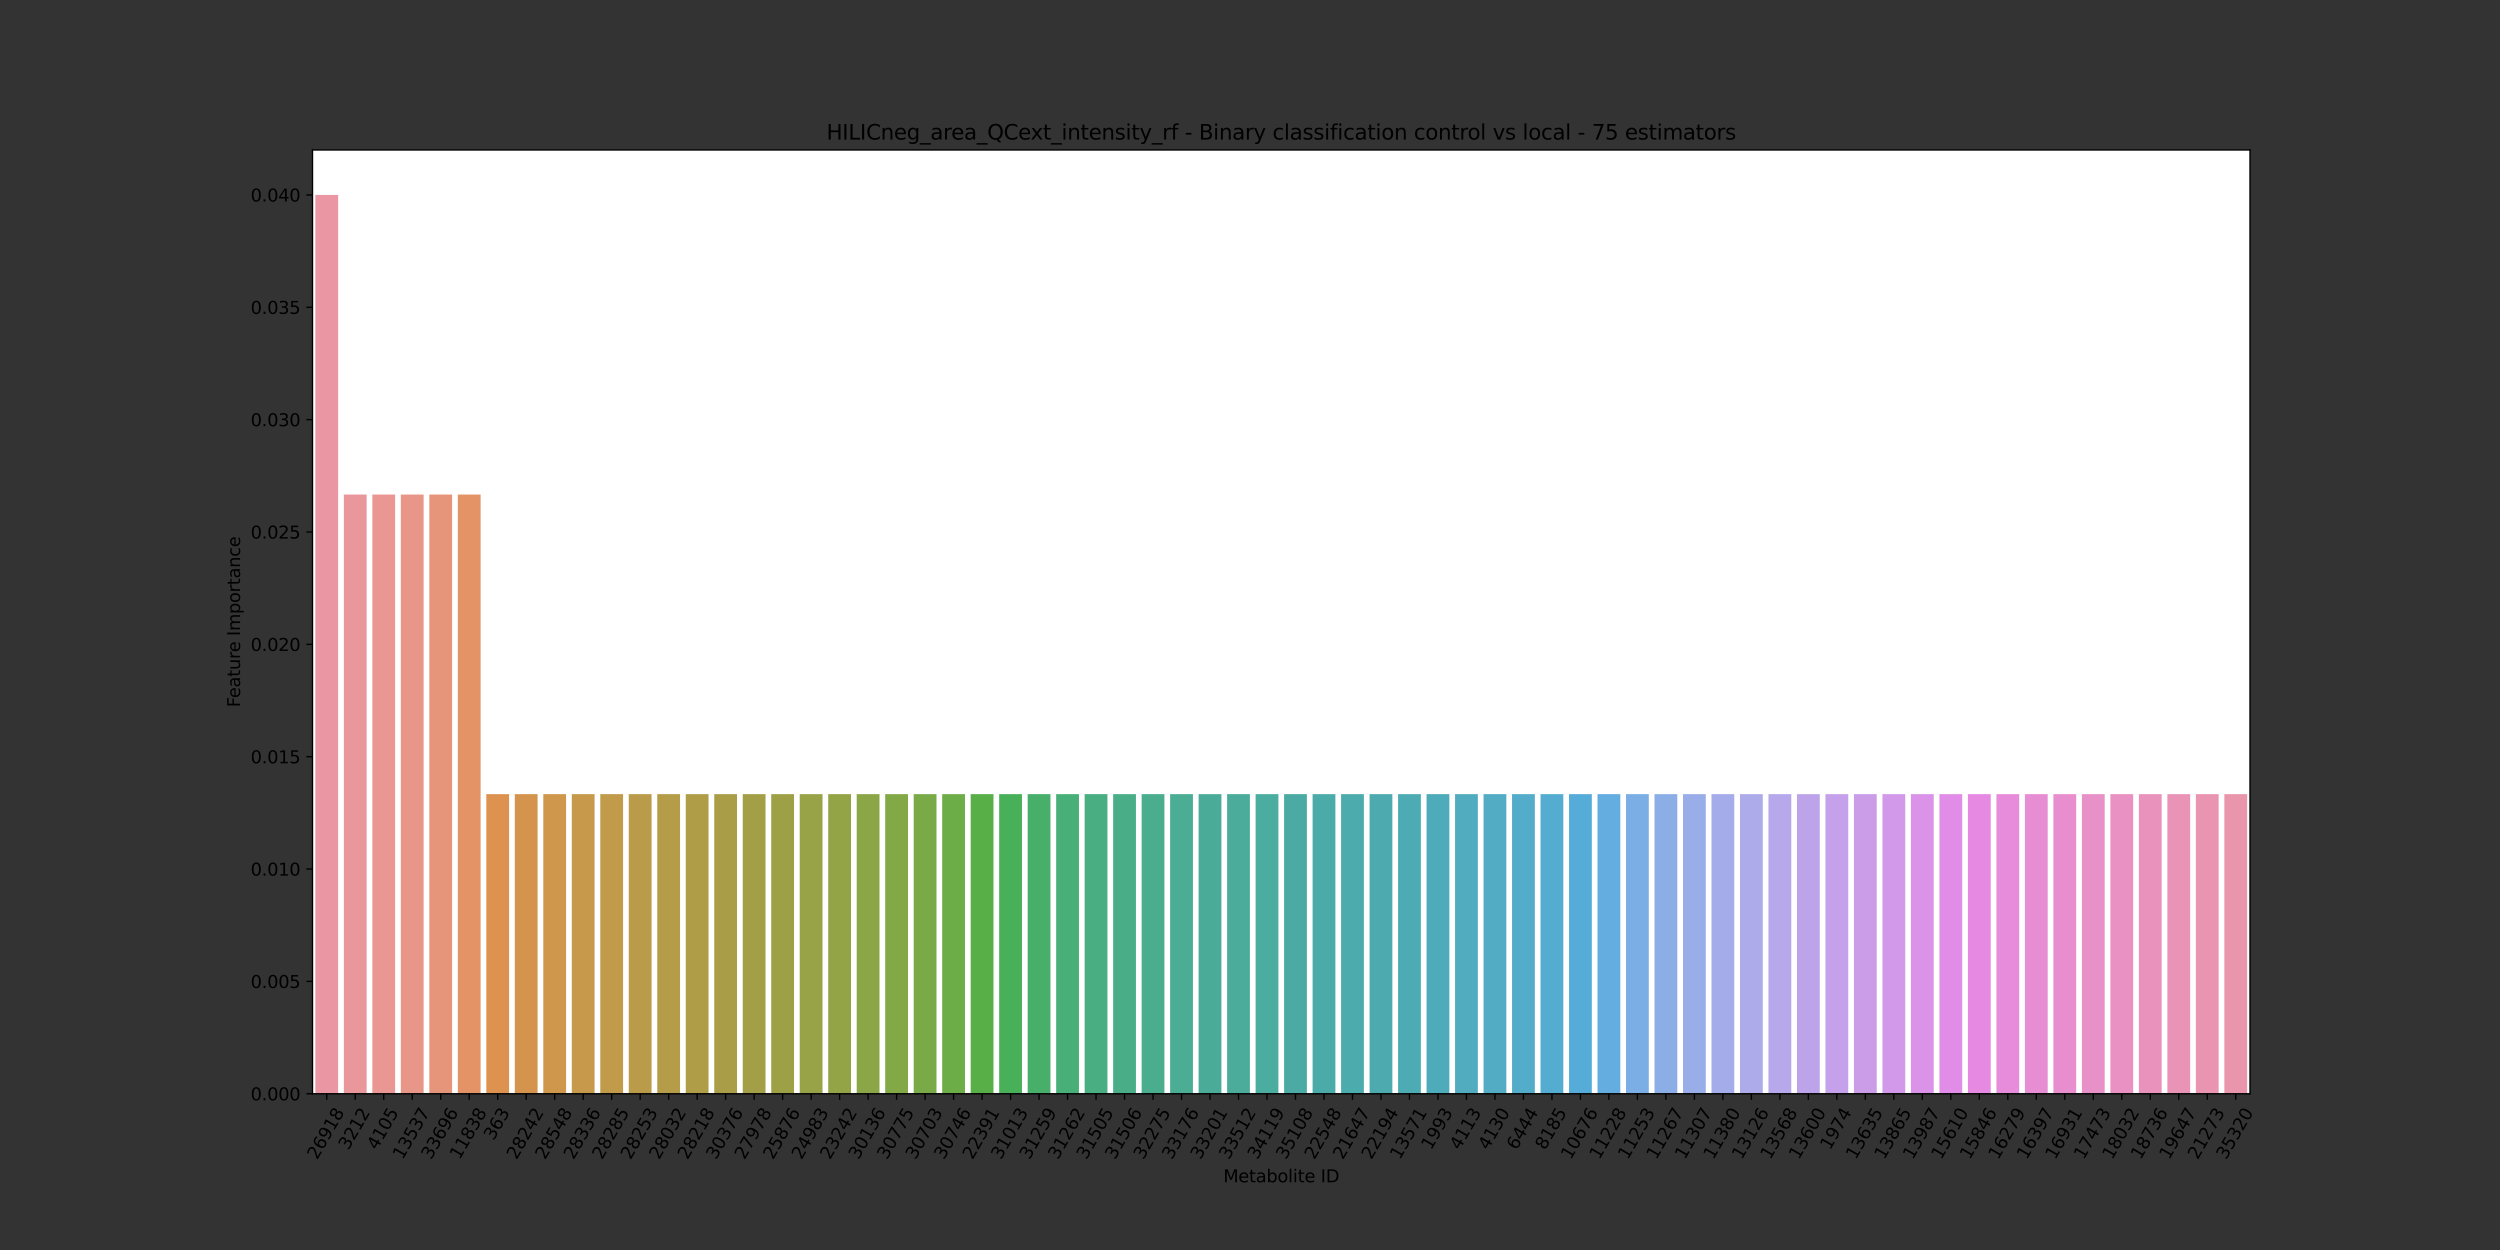 <?xml version="1.0" encoding="utf-8" standalone="no"?>
<!DOCTYPE svg PUBLIC "-//W3C//DTD SVG 1.1//EN"
  "http://www.w3.org/Graphics/SVG/1.1/DTD/svg11.dtd">
<svg xmlns:xlink="http://www.w3.org/1999/xlink" width="1440pt" height="720pt" viewBox="0 0 1440 720" xmlns="http://www.w3.org/2000/svg" version="1.1">
 <rect x="0" y="0" width="1440" height="720" fill="#333333" stroke="none"/>
 <defs>
  <style type="text/css">*{stroke-linejoin: round; stroke-linecap: butt}</style>
 </defs>
 <g id="figure_1">
  <g id="patch_1">
   <path d="M 0 720 
L 1440 720 
L 1440 0 
L 0 0 
L 0 720 
z
" style="fill: none"/>
  </g>
  <g id="axes_1">
   <g id="patch_2">
    <path d="M 180 630 
L 1296 630 
L 1296 86.4 
L 180 86.4 
z
" style="fill: #ffffff"/>
   </g>
   <g id="patch_3">
    <path d="M 181.641 630 
L 194.771 630 
L 194.771 112.286 
L 181.641 112.286 
z
" clip-path="url(#pb5026036b3)" style="fill: #ea96a3"/>
   </g>
   <g id="patch_4">
    <path d="M 198.053 630 
L 211.182 630 
L 211.182 284.857 
L 198.053 284.857 
z
" clip-path="url(#pb5026036b3)" style="fill: #ea979c"/>
   </g>
   <g id="patch_5">
    <path d="M 214.465 630 
L 227.594 630 
L 227.594 284.857 
L 214.465 284.857 
z
" clip-path="url(#pb5026036b3)" style="fill: #ea9793"/>
   </g>
   <g id="patch_6">
    <path d="M 230.876 630 
L 244.006 630 
L 244.006 284.857 
L 230.876 284.857 
z
" clip-path="url(#pb5026036b3)" style="fill: #e89688"/>
   </g>
   <g id="patch_7">
    <path d="M 247.288 630 
L 260.418 630 
L 260.418 284.857 
L 247.288 284.857 
z
" clip-path="url(#pb5026036b3)" style="fill: #e6957a"/>
   </g>
   <g id="patch_8">
    <path d="M 263.7 630 
L 276.829 630 
L 276.829 284.857 
L 263.7 284.857 
z
" clip-path="url(#pb5026036b3)" style="fill: #e39366"/>
   </g>
   <g id="patch_9">
    <path d="M 280.112 630 
L 293.241 630 
L 293.241 457.429 
L 280.112 457.429 
z
" clip-path="url(#pb5026036b3)" style="fill: #de924f"/>
   </g>
   <g id="patch_10">
    <path d="M 296.524 630 
L 309.653 630 
L 309.653 457.429 
L 296.524 457.429 
z
" clip-path="url(#pb5026036b3)" style="fill: #d5944d"/>
   </g>
   <g id="patch_11">
    <path d="M 312.935 630 
L 326.065 630 
L 326.065 457.429 
L 312.935 457.429 
z
" clip-path="url(#pb5026036b3)" style="fill: #ce974c"/>
   </g>
   <g id="patch_12">
    <path d="M 329.347 630 
L 342.476 630 
L 342.476 457.429 
L 329.347 457.429 
z
" clip-path="url(#pb5026036b3)" style="fill: #c7994b"/>
   </g>
   <g id="patch_13">
    <path d="M 345.759 630 
L 358.888 630 
L 358.888 457.429 
L 345.759 457.429 
z
" clip-path="url(#pb5026036b3)" style="fill: #c19a4a"/>
   </g>
   <g id="patch_14">
    <path d="M 362.171 630 
L 375.3 630 
L 375.3 457.429 
L 362.171 457.429 
z
" clip-path="url(#pb5026036b3)" style="fill: #ba9b49"/>
   </g>
   <g id="patch_15">
    <path d="M 378.582 630 
L 391.712 630 
L 391.712 457.429 
L 378.582 457.429 
z
" clip-path="url(#pb5026036b3)" style="fill: #b59c49"/>
   </g>
   <g id="patch_16">
    <path d="M 394.994 630 
L 408.124 630 
L 408.124 457.429 
L 394.994 457.429 
z
" clip-path="url(#pb5026036b3)" style="fill: #af9d48"/>
   </g>
   <g id="patch_17">
    <path d="M 411.406 630 
L 424.535 630 
L 424.535 457.429 
L 411.406 457.429 
z
" clip-path="url(#pb5026036b3)" style="fill: #a99e47"/>
   </g>
   <g id="patch_18">
    <path d="M 427.818 630 
L 440.947 630 
L 440.947 457.429 
L 427.818 457.429 
z
" clip-path="url(#pb5026036b3)" style="fill: #a39f46"/>
   </g>
   <g id="patch_19">
    <path d="M 444.229 630 
L 457.359 630 
L 457.359 457.429 
L 444.229 457.429 
z
" clip-path="url(#pb5026036b3)" style="fill: #9da045"/>
   </g>
   <g id="patch_20">
    <path d="M 460.641 630 
L 473.771 630 
L 473.771 457.429 
L 460.641 457.429 
z
" clip-path="url(#pb5026036b3)" style="fill: #98a246"/>
   </g>
   <g id="patch_21">
    <path d="M 477.053 630 
L 490.182 630 
L 490.182 457.429 
L 477.053 457.429 
z
" clip-path="url(#pb5026036b3)" style="fill: #92a446"/>
   </g>
   <g id="patch_22">
    <path d="M 493.465 630 
L 506.594 630 
L 506.594 457.429 
L 493.465 457.429 
z
" clip-path="url(#pb5026036b3)" style="fill: #8ba646"/>
   </g>
   <g id="patch_23">
    <path d="M 509.876 630 
L 523.006 630 
L 523.006 457.429 
L 509.876 457.429 
z
" clip-path="url(#pb5026036b3)" style="fill: #83a846"/>
   </g>
   <g id="patch_24">
    <path d="M 526.288 630 
L 539.418 630 
L 539.418 457.429 
L 526.288 457.429 
z
" clip-path="url(#pb5026036b3)" style="fill: #79aa47"/>
   </g>
   <g id="patch_25">
    <path d="M 542.7 630 
L 555.829 630 
L 555.829 457.429 
L 542.7 457.429 
z
" clip-path="url(#pb5026036b3)" style="fill: #6cad47"/>
   </g>
   <g id="patch_26">
    <path d="M 559.112 630 
L 572.241 630 
L 572.241 457.429 
L 559.112 457.429 
z
" clip-path="url(#pb5026036b3)" style="fill: #58af47"/>
   </g>
   <g id="patch_27">
    <path d="M 575.524 630 
L 588.653 630 
L 588.653 457.429 
L 575.524 457.429 
z
" clip-path="url(#pb5026036b3)" style="fill: #48b058"/>
   </g>
   <g id="patch_28">
    <path d="M 591.935 630 
L 605.065 630 
L 605.065 457.429 
L 591.935 457.429 
z
" clip-path="url(#pb5026036b3)" style="fill: #48af6b"/>
   </g>
   <g id="patch_29">
    <path d="M 608.347 630 
L 621.476 630 
L 621.476 457.429 
L 608.347 457.429 
z
" clip-path="url(#pb5026036b3)" style="fill: #49af78"/>
   </g>
   <g id="patch_30">
    <path d="M 624.759 630 
L 637.888 630 
L 637.888 457.429 
L 624.759 457.429 
z
" clip-path="url(#pb5026036b3)" style="fill: #49ae81"/>
   </g>
   <g id="patch_31">
    <path d="M 641.171 630 
L 654.3 630 
L 654.3 457.429 
L 641.171 457.429 
z
" clip-path="url(#pb5026036b3)" style="fill: #49ae88"/>
   </g>
   <g id="patch_32">
    <path d="M 657.582 630 
L 670.712 630 
L 670.712 457.429 
L 657.582 457.429 
z
" clip-path="url(#pb5026036b3)" style="fill: #4aad8e"/>
   </g>
   <g id="patch_33">
    <path d="M 673.994 630 
L 687.124 630 
L 687.124 457.429 
L 673.994 457.429 
z
" clip-path="url(#pb5026036b3)" style="fill: #4aad94"/>
   </g>
   <g id="patch_34">
    <path d="M 690.406 630 
L 703.535 630 
L 703.535 457.429 
L 690.406 457.429 
z
" clip-path="url(#pb5026036b3)" style="fill: #4aac98"/>
   </g>
   <g id="patch_35">
    <path d="M 706.818 630 
L 719.947 630 
L 719.947 457.429 
L 706.818 457.429 
z
" clip-path="url(#pb5026036b3)" style="fill: #4bac9c"/>
   </g>
   <g id="patch_36">
    <path d="M 723.229 630 
L 736.359 630 
L 736.359 457.429 
L 723.229 457.429 
z
" clip-path="url(#pb5026036b3)" style="fill: #4baca0"/>
   </g>
   <g id="patch_37">
    <path d="M 739.641 630 
L 752.771 630 
L 752.771 457.429 
L 739.641 457.429 
z
" clip-path="url(#pb5026036b3)" style="fill: #4baba4"/>
   </g>
   <g id="patch_38">
    <path d="M 756.053 630 
L 769.182 630 
L 769.182 457.429 
L 756.053 457.429 
z
" clip-path="url(#pb5026036b3)" style="fill: #4baba8"/>
   </g>
   <g id="patch_39">
    <path d="M 772.465 630 
L 785.594 630 
L 785.594 457.429 
L 772.465 457.429 
z
" clip-path="url(#pb5026036b3)" style="fill: #4cabac"/>
   </g>
   <g id="patch_40">
    <path d="M 788.876 630 
L 802.006 630 
L 802.006 457.429 
L 788.876 457.429 
z
" clip-path="url(#pb5026036b3)" style="fill: #4dabb0"/>
   </g>
   <g id="patch_41">
    <path d="M 805.288 630 
L 818.418 630 
L 818.418 457.429 
L 805.288 457.429 
z
" clip-path="url(#pb5026036b3)" style="fill: #4dabb4"/>
   </g>
   <g id="patch_42">
    <path d="M 821.7 630 
L 834.829 630 
L 834.829 457.429 
L 821.7 457.429 
z
" clip-path="url(#pb5026036b3)" style="fill: #4eabb9"/>
   </g>
   <g id="patch_43">
    <path d="M 838.112 630 
L 851.241 630 
L 851.241 457.429 
L 838.112 457.429 
z
" clip-path="url(#pb5026036b3)" style="fill: #50acbe"/>
   </g>
   <g id="patch_44">
    <path d="M 854.524 630 
L 867.653 630 
L 867.653 457.429 
L 854.524 457.429 
z
" clip-path="url(#pb5026036b3)" style="fill: #51acc4"/>
   </g>
   <g id="patch_45">
    <path d="M 870.935 630 
L 884.065 630 
L 884.065 457.429 
L 870.935 457.429 
z
" clip-path="url(#pb5026036b3)" style="fill: #52acca"/>
   </g>
   <g id="patch_46">
    <path d="M 887.347 630 
L 900.476 630 
L 900.476 457.429 
L 887.347 457.429 
z
" clip-path="url(#pb5026036b3)" style="fill: #54acd1"/>
   </g>
   <g id="patch_47">
    <path d="M 903.759 630 
L 916.888 630 
L 916.888 457.429 
L 903.759 457.429 
z
" clip-path="url(#pb5026036b3)" style="fill: #56acd9"/>
   </g>
   <g id="patch_48">
    <path d="M 920.171 630 
L 933.3 630 
L 933.3 457.429 
L 920.171 457.429 
z
" clip-path="url(#pb5026036b3)" style="fill: #64ade1"/>
   </g>
   <g id="patch_49">
    <path d="M 936.582 630 
L 949.712 630 
L 949.712 457.429 
L 936.582 457.429 
z
" clip-path="url(#pb5026036b3)" style="fill: #7baee4"/>
   </g>
   <g id="patch_50">
    <path d="M 952.994 630 
L 966.124 630 
L 966.124 457.429 
L 952.994 457.429 
z
" clip-path="url(#pb5026036b3)" style="fill: #8caee7"/>
   </g>
   <g id="patch_51">
    <path d="M 969.406 630 
L 982.535 630 
L 982.535 457.429 
L 969.406 457.429 
z
" clip-path="url(#pb5026036b3)" style="fill: #99ade9"/>
   </g>
   <g id="patch_52">
    <path d="M 985.818 630 
L 998.947 630 
L 998.947 457.429 
L 985.818 457.429 
z
" clip-path="url(#pb5026036b3)" style="fill: #a5acea"/>
   </g>
   <g id="patch_53">
    <path d="M 1002.229 630 
L 1015.359 630 
L 1015.359 457.429 
L 1002.229 457.429 
z
" clip-path="url(#pb5026036b3)" style="fill: #aeabeb"/>
   </g>
   <g id="patch_54">
    <path d="M 1018.641 630 
L 1031.771 630 
L 1031.771 457.429 
L 1018.641 457.429 
z
" clip-path="url(#pb5026036b3)" style="fill: #b6a8eb"/>
   </g>
   <g id="patch_55">
    <path d="M 1035.053 630 
L 1048.182 630 
L 1048.182 457.429 
L 1035.053 457.429 
z
" clip-path="url(#pb5026036b3)" style="fill: #bda4ea"/>
   </g>
   <g id="patch_56">
    <path d="M 1051.465 630 
L 1064.594 630 
L 1064.594 457.429 
L 1051.465 457.429 
z
" clip-path="url(#pb5026036b3)" style="fill: #c4a1ea"/>
   </g>
   <g id="patch_57">
    <path d="M 1067.876 630 
L 1081.006 630 
L 1081.006 457.429 
L 1067.876 457.429 
z
" clip-path="url(#pb5026036b3)" style="fill: #cb9de9"/>
   </g>
   <g id="patch_58">
    <path d="M 1084.288 630 
L 1097.418 630 
L 1097.418 457.429 
L 1084.288 457.429 
z
" clip-path="url(#pb5026036b3)" style="fill: #d298e9"/>
   </g>
   <g id="patch_59">
    <path d="M 1100.7 630 
L 1113.829 630 
L 1113.829 457.429 
L 1100.7 457.429 
z
" clip-path="url(#pb5026036b3)" style="fill: #da93e8"/>
   </g>
   <g id="patch_60">
    <path d="M 1117.112 630 
L 1130.241 630 
L 1130.241 457.429 
L 1117.112 457.429 
z
" clip-path="url(#pb5026036b3)" style="fill: #e18de7"/>
   </g>
   <g id="patch_61">
    <path d="M 1133.524 630 
L 1146.653 630 
L 1146.653 457.429 
L 1133.524 457.429 
z
" clip-path="url(#pb5026036b3)" style="fill: #e689e3"/>
   </g>
   <g id="patch_62">
    <path d="M 1149.935 630 
L 1163.065 630 
L 1163.065 457.429 
L 1149.935 457.429 
z
" clip-path="url(#pb5026036b3)" style="fill: #e78bdb"/>
   </g>
   <g id="patch_63">
    <path d="M 1166.347 630 
L 1179.476 630 
L 1179.476 457.429 
L 1166.347 457.429 
z
" clip-path="url(#pb5026036b3)" style="fill: #e78dd4"/>
   </g>
   <g id="patch_64">
    <path d="M 1182.759 630 
L 1195.888 630 
L 1195.888 457.429 
L 1182.759 457.429 
z
" clip-path="url(#pb5026036b3)" style="fill: #e88ece"/>
   </g>
   <g id="patch_65">
    <path d="M 1199.171 630 
L 1212.3 630 
L 1212.3 457.429 
L 1199.171 457.429 
z
" clip-path="url(#pb5026036b3)" style="fill: #e890c8"/>
   </g>
   <g id="patch_66">
    <path d="M 1215.582 630 
L 1228.712 630 
L 1228.712 457.429 
L 1215.582 457.429 
z
" clip-path="url(#pb5026036b3)" style="fill: #e891c2"/>
   </g>
   <g id="patch_67">
    <path d="M 1231.994 630 
L 1245.124 630 
L 1245.124 457.429 
L 1231.994 457.429 
z
" clip-path="url(#pb5026036b3)" style="fill: #e992bc"/>
   </g>
   <g id="patch_68">
    <path d="M 1248.406 630 
L 1261.535 630 
L 1261.535 457.429 
L 1248.406 457.429 
z
" clip-path="url(#pb5026036b3)" style="fill: #e993b7"/>
   </g>
   <g id="patch_69">
    <path d="M 1264.818 630 
L 1277.947 630 
L 1277.947 457.429 
L 1264.818 457.429 
z
" clip-path="url(#pb5026036b3)" style="fill: #e994b1"/>
   </g>
   <g id="patch_70">
    <path d="M 1281.229 630 
L 1294.359 630 
L 1294.359 457.429 
L 1281.229 457.429 
z
" clip-path="url(#pb5026036b3)" style="fill: #e995ab"/>
   </g>
   <g id="matplotlib.axis_1">
    <g id="xtick_1">
     <g id="line2d_1">
      <defs>
       <path id="med7a9bcc3b" d="M 0 0 
L 0 3.5 
" style="stroke: #000000; stroke-width: 0.8"/>
      </defs>
      <g>
       <use xlink:href="#med7a9bcc3b" x="188.206" y="630" style="stroke: #000000; stroke-width: 0.8"/>
      </g>
     </g>
     <g id="text_1">
      <!-- 26918 -->
      <g transform="translate(182.642 668.35)rotate(-60)scale(0.1 -0.1)">
       <defs>
        <path id="DejaVuSans-32" d="M 1228 531 
L 3431 531 
L 3431 0 
L 469 0 
L 469 531 
Q 828 903 1448 1529 
Q 2069 2156 2228 2338 
Q 2531 2678 2651 2914 
Q 2772 3150 2772 3378 
Q 2772 3750 2511 3984 
Q 2250 4219 1831 4219 
Q 1534 4219 1204 4116 
Q 875 4013 500 3803 
L 500 4441 
Q 881 4594 1212 4672 
Q 1544 4750 1819 4750 
Q 2544 4750 2975 4387 
Q 3406 4025 3406 3419 
Q 3406 3131 3298 2873 
Q 3191 2616 2906 2266 
Q 2828 2175 2409 1742 
Q 1991 1309 1228 531 
z
" transform="scale(0.016)"/>
        <path id="DejaVuSans-36" d="M 2113 2584 
Q 1688 2584 1439 2293 
Q 1191 2003 1191 1497 
Q 1191 994 1439 701 
Q 1688 409 2113 409 
Q 2538 409 2786 701 
Q 3034 994 3034 1497 
Q 3034 2003 2786 2293 
Q 2538 2584 2113 2584 
z
M 3366 4563 
L 3366 3988 
Q 3128 4100 2886 4159 
Q 2644 4219 2406 4219 
Q 1781 4219 1451 3797 
Q 1122 3375 1075 2522 
Q 1259 2794 1537 2939 
Q 1816 3084 2150 3084 
Q 2853 3084 3261 2657 
Q 3669 2231 3669 1497 
Q 3669 778 3244 343 
Q 2819 -91 2113 -91 
Q 1303 -91 875 529 
Q 447 1150 447 2328 
Q 447 3434 972 4092 
Q 1497 4750 2381 4750 
Q 2619 4750 2861 4703 
Q 3103 4656 3366 4563 
z
" transform="scale(0.016)"/>
        <path id="DejaVuSans-39" d="M 703 97 
L 703 672 
Q 941 559 1184 500 
Q 1428 441 1663 441 
Q 2288 441 2617 861 
Q 2947 1281 2994 2138 
Q 2813 1869 2534 1725 
Q 2256 1581 1919 1581 
Q 1219 1581 811 2004 
Q 403 2428 403 3163 
Q 403 3881 828 4315 
Q 1253 4750 1959 4750 
Q 2769 4750 3195 4129 
Q 3622 3509 3622 2328 
Q 3622 1225 3098 567 
Q 2575 -91 1691 -91 
Q 1453 -91 1209 -44 
Q 966 3 703 97 
z
M 1959 2075 
Q 2384 2075 2632 2365 
Q 2881 2656 2881 3163 
Q 2881 3666 2632 3958 
Q 2384 4250 1959 4250 
Q 1534 4250 1286 3958 
Q 1038 3666 1038 3163 
Q 1038 2656 1286 2365 
Q 1534 2075 1959 2075 
z
" transform="scale(0.016)"/>
        <path id="DejaVuSans-31" d="M 794 531 
L 1825 531 
L 1825 4091 
L 703 3866 
L 703 4441 
L 1819 4666 
L 2450 4666 
L 2450 531 
L 3481 531 
L 3481 0 
L 794 0 
L 794 531 
z
" transform="scale(0.016)"/>
        <path id="DejaVuSans-38" d="M 2034 2216 
Q 1584 2216 1326 1975 
Q 1069 1734 1069 1313 
Q 1069 891 1326 650 
Q 1584 409 2034 409 
Q 2484 409 2743 651 
Q 3003 894 3003 1313 
Q 3003 1734 2745 1975 
Q 2488 2216 2034 2216 
z
M 1403 2484 
Q 997 2584 770 2862 
Q 544 3141 544 3541 
Q 544 4100 942 4425 
Q 1341 4750 2034 4750 
Q 2731 4750 3128 4425 
Q 3525 4100 3525 3541 
Q 3525 3141 3298 2862 
Q 3072 2584 2669 2484 
Q 3125 2378 3379 2068 
Q 3634 1759 3634 1313 
Q 3634 634 3220 271 
Q 2806 -91 2034 -91 
Q 1263 -91 848 271 
Q 434 634 434 1313 
Q 434 1759 690 2068 
Q 947 2378 1403 2484 
z
M 1172 3481 
Q 1172 3119 1398 2916 
Q 1625 2713 2034 2713 
Q 2441 2713 2670 2916 
Q 2900 3119 2900 3481 
Q 2900 3844 2670 4047 
Q 2441 4250 2034 4250 
Q 1625 4250 1398 4047 
Q 1172 3844 1172 3481 
z
" transform="scale(0.016)"/>
       </defs>
       <use xlink:href="#DejaVuSans-32"/>
       <use xlink:href="#DejaVuSans-36" x="63.623"/>
       <use xlink:href="#DejaVuSans-39" x="127.246"/>
       <use xlink:href="#DejaVuSans-31" x="190.869"/>
       <use xlink:href="#DejaVuSans-38" x="254.492"/>
      </g>
     </g>
    </g>
    <g id="xtick_2">
     <g id="line2d_2">
      <g>
       <use xlink:href="#med7a9bcc3b" x="204.618" y="630" style="stroke: #000000; stroke-width: 0.8"/>
      </g>
     </g>
     <g id="text_2">
      <!-- 3212 -->
      <g transform="translate(200.645 662.84)rotate(-60)scale(0.1 -0.1)">
       <defs>
        <path id="DejaVuSans-33" d="M 2597 2516 
Q 3050 2419 3304 2112 
Q 3559 1806 3559 1356 
Q 3559 666 3084 287 
Q 2609 -91 1734 -91 
Q 1441 -91 1130 -33 
Q 819 25 488 141 
L 488 750 
Q 750 597 1062 519 
Q 1375 441 1716 441 
Q 2309 441 2620 675 
Q 2931 909 2931 1356 
Q 2931 1769 2642 2001 
Q 2353 2234 1838 2234 
L 1294 2234 
L 1294 2753 
L 1863 2753 
Q 2328 2753 2575 2939 
Q 2822 3125 2822 3475 
Q 2822 3834 2567 4026 
Q 2313 4219 1838 4219 
Q 1578 4219 1281 4162 
Q 984 4106 628 3988 
L 628 4550 
Q 988 4650 1302 4700 
Q 1616 4750 1894 4750 
Q 2613 4750 3031 4423 
Q 3450 4097 3450 3541 
Q 3450 3153 3228 2886 
Q 3006 2619 2597 2516 
z
" transform="scale(0.016)"/>
       </defs>
       <use xlink:href="#DejaVuSans-33"/>
       <use xlink:href="#DejaVuSans-32" x="63.623"/>
       <use xlink:href="#DejaVuSans-31" x="127.246"/>
       <use xlink:href="#DejaVuSans-32" x="190.869"/>
      </g>
     </g>
    </g>
    <g id="xtick_3">
     <g id="line2d_3">
      <g>
       <use xlink:href="#med7a9bcc3b" x="221.029" y="630" style="stroke: #000000; stroke-width: 0.8"/>
      </g>
     </g>
     <g id="text_3">
      <!-- 4105 -->
      <g transform="translate(217.057 662.84)rotate(-60)scale(0.1 -0.1)">
       <defs>
        <path id="DejaVuSans-34" d="M 2419 4116 
L 825 1625 
L 2419 1625 
L 2419 4116 
z
M 2253 4666 
L 3047 4666 
L 3047 1625 
L 3713 1625 
L 3713 1100 
L 3047 1100 
L 3047 0 
L 2419 0 
L 2419 1100 
L 313 1100 
L 313 1709 
L 2253 4666 
z
" transform="scale(0.016)"/>
        <path id="DejaVuSans-30" d="M 2034 4250 
Q 1547 4250 1301 3770 
Q 1056 3291 1056 2328 
Q 1056 1369 1301 889 
Q 1547 409 2034 409 
Q 2525 409 2770 889 
Q 3016 1369 3016 2328 
Q 3016 3291 2770 3770 
Q 2525 4250 2034 4250 
z
M 2034 4750 
Q 2819 4750 3233 4129 
Q 3647 3509 3647 2328 
Q 3647 1150 3233 529 
Q 2819 -91 2034 -91 
Q 1250 -91 836 529 
Q 422 1150 422 2328 
Q 422 3509 836 4129 
Q 1250 4750 2034 4750 
z
" transform="scale(0.016)"/>
        <path id="DejaVuSans-35" d="M 691 4666 
L 3169 4666 
L 3169 4134 
L 1269 4134 
L 1269 2991 
Q 1406 3038 1543 3061 
Q 1681 3084 1819 3084 
Q 2600 3084 3056 2656 
Q 3513 2228 3513 1497 
Q 3513 744 3044 326 
Q 2575 -91 1722 -91 
Q 1428 -91 1123 -41 
Q 819 9 494 109 
L 494 744 
Q 775 591 1075 516 
Q 1375 441 1709 441 
Q 2250 441 2565 725 
Q 2881 1009 2881 1497 
Q 2881 1984 2565 2268 
Q 2250 2553 1709 2553 
Q 1456 2553 1204 2497 
Q 953 2441 691 2322 
L 691 4666 
z
" transform="scale(0.016)"/>
       </defs>
       <use xlink:href="#DejaVuSans-34"/>
       <use xlink:href="#DejaVuSans-31" x="63.623"/>
       <use xlink:href="#DejaVuSans-30" x="127.246"/>
       <use xlink:href="#DejaVuSans-35" x="190.869"/>
      </g>
     </g>
    </g>
    <g id="xtick_4">
     <g id="line2d_4">
      <g>
       <use xlink:href="#med7a9bcc3b" x="237.441" y="630" style="stroke: #000000; stroke-width: 0.8"/>
      </g>
     </g>
     <g id="text_4">
      <!-- 13537 -->
      <g transform="translate(231.878 668.35)rotate(-60)scale(0.1 -0.1)">
       <defs>
        <path id="DejaVuSans-37" d="M 525 4666 
L 3525 4666 
L 3525 4397 
L 1831 0 
L 1172 0 
L 2766 4134 
L 525 4134 
L 525 4666 
z
" transform="scale(0.016)"/>
       </defs>
       <use xlink:href="#DejaVuSans-31"/>
       <use xlink:href="#DejaVuSans-33" x="63.623"/>
       <use xlink:href="#DejaVuSans-35" x="127.246"/>
       <use xlink:href="#DejaVuSans-33" x="190.869"/>
       <use xlink:href="#DejaVuSans-37" x="254.492"/>
      </g>
     </g>
    </g>
    <g id="xtick_5">
     <g id="line2d_5">
      <g>
       <use xlink:href="#med7a9bcc3b" x="253.853" y="630" style="stroke: #000000; stroke-width: 0.8"/>
      </g>
     </g>
     <g id="text_5">
      <!-- 33696 -->
      <g transform="translate(248.29 668.35)rotate(-60)scale(0.1 -0.1)">
       <use xlink:href="#DejaVuSans-33"/>
       <use xlink:href="#DejaVuSans-33" x="63.623"/>
       <use xlink:href="#DejaVuSans-36" x="127.246"/>
       <use xlink:href="#DejaVuSans-39" x="190.869"/>
       <use xlink:href="#DejaVuSans-36" x="254.492"/>
      </g>
     </g>
    </g>
    <g id="xtick_6">
     <g id="line2d_6">
      <g>
       <use xlink:href="#med7a9bcc3b" x="270.265" y="630" style="stroke: #000000; stroke-width: 0.8"/>
      </g>
     </g>
     <g id="text_6">
      <!-- 11838 -->
      <g transform="translate(264.701 668.35)rotate(-60)scale(0.1 -0.1)">
       <use xlink:href="#DejaVuSans-31"/>
       <use xlink:href="#DejaVuSans-31" x="63.623"/>
       <use xlink:href="#DejaVuSans-38" x="127.246"/>
       <use xlink:href="#DejaVuSans-33" x="190.869"/>
       <use xlink:href="#DejaVuSans-38" x="254.492"/>
      </g>
     </g>
    </g>
    <g id="xtick_7">
     <g id="line2d_7">
      <g>
       <use xlink:href="#med7a9bcc3b" x="286.676" y="630" style="stroke: #000000; stroke-width: 0.8"/>
      </g>
     </g>
     <g id="text_7">
      <!-- 363 -->
      <g transform="translate(284.294 657.329)rotate(-60)scale(0.1 -0.1)">
       <use xlink:href="#DejaVuSans-33"/>
       <use xlink:href="#DejaVuSans-36" x="63.623"/>
       <use xlink:href="#DejaVuSans-33" x="127.246"/>
      </g>
     </g>
    </g>
    <g id="xtick_8">
     <g id="line2d_8">
      <g>
       <use xlink:href="#med7a9bcc3b" x="303.088" y="630" style="stroke: #000000; stroke-width: 0.8"/>
      </g>
     </g>
     <g id="text_8">
      <!-- 28242 -->
      <g transform="translate(297.525 668.35)rotate(-60)scale(0.1 -0.1)">
       <use xlink:href="#DejaVuSans-32"/>
       <use xlink:href="#DejaVuSans-38" x="63.623"/>
       <use xlink:href="#DejaVuSans-32" x="127.246"/>
       <use xlink:href="#DejaVuSans-34" x="190.869"/>
       <use xlink:href="#DejaVuSans-32" x="254.492"/>
      </g>
     </g>
    </g>
    <g id="xtick_9">
     <g id="line2d_9">
      <g>
       <use xlink:href="#med7a9bcc3b" x="319.5" y="630" style="stroke: #000000; stroke-width: 0.8"/>
      </g>
     </g>
     <g id="text_9">
      <!-- 28548 -->
      <g transform="translate(313.937 668.35)rotate(-60)scale(0.1 -0.1)">
       <use xlink:href="#DejaVuSans-32"/>
       <use xlink:href="#DejaVuSans-38" x="63.623"/>
       <use xlink:href="#DejaVuSans-35" x="127.246"/>
       <use xlink:href="#DejaVuSans-34" x="190.869"/>
       <use xlink:href="#DejaVuSans-38" x="254.492"/>
      </g>
     </g>
    </g>
    <g id="xtick_10">
     <g id="line2d_10">
      <g>
       <use xlink:href="#med7a9bcc3b" x="335.912" y="630" style="stroke: #000000; stroke-width: 0.8"/>
      </g>
     </g>
     <g id="text_10">
      <!-- 28336 -->
      <g transform="translate(330.348 668.35)rotate(-60)scale(0.1 -0.1)">
       <use xlink:href="#DejaVuSans-32"/>
       <use xlink:href="#DejaVuSans-38" x="63.623"/>
       <use xlink:href="#DejaVuSans-33" x="127.246"/>
       <use xlink:href="#DejaVuSans-33" x="190.869"/>
       <use xlink:href="#DejaVuSans-36" x="254.492"/>
      </g>
     </g>
    </g>
    <g id="xtick_11">
     <g id="line2d_11">
      <g>
       <use xlink:href="#med7a9bcc3b" x="352.324" y="630" style="stroke: #000000; stroke-width: 0.8"/>
      </g>
     </g>
     <g id="text_11">
      <!-- 28285 -->
      <g transform="translate(346.76 668.35)rotate(-60)scale(0.1 -0.1)">
       <use xlink:href="#DejaVuSans-32"/>
       <use xlink:href="#DejaVuSans-38" x="63.623"/>
       <use xlink:href="#DejaVuSans-32" x="127.246"/>
       <use xlink:href="#DejaVuSans-38" x="190.869"/>
       <use xlink:href="#DejaVuSans-35" x="254.492"/>
      </g>
     </g>
    </g>
    <g id="xtick_12">
     <g id="line2d_12">
      <g>
       <use xlink:href="#med7a9bcc3b" x="368.735" y="630" style="stroke: #000000; stroke-width: 0.8"/>
      </g>
     </g>
     <g id="text_12">
      <!-- 28253 -->
      <g transform="translate(363.172 668.35)rotate(-60)scale(0.1 -0.1)">
       <use xlink:href="#DejaVuSans-32"/>
       <use xlink:href="#DejaVuSans-38" x="63.623"/>
       <use xlink:href="#DejaVuSans-32" x="127.246"/>
       <use xlink:href="#DejaVuSans-35" x="190.869"/>
       <use xlink:href="#DejaVuSans-33" x="254.492"/>
      </g>
     </g>
    </g>
    <g id="xtick_13">
     <g id="line2d_13">
      <g>
       <use xlink:href="#med7a9bcc3b" x="385.147" y="630" style="stroke: #000000; stroke-width: 0.8"/>
      </g>
     </g>
     <g id="text_13">
      <!-- 28032 -->
      <g transform="translate(379.584 668.35)rotate(-60)scale(0.1 -0.1)">
       <use xlink:href="#DejaVuSans-32"/>
       <use xlink:href="#DejaVuSans-38" x="63.623"/>
       <use xlink:href="#DejaVuSans-30" x="127.246"/>
       <use xlink:href="#DejaVuSans-33" x="190.869"/>
       <use xlink:href="#DejaVuSans-32" x="254.492"/>
      </g>
     </g>
    </g>
    <g id="xtick_14">
     <g id="line2d_14">
      <g>
       <use xlink:href="#med7a9bcc3b" x="401.559" y="630" style="stroke: #000000; stroke-width: 0.8"/>
      </g>
     </g>
     <g id="text_14">
      <!-- 28218 -->
      <g transform="translate(395.995 668.35)rotate(-60)scale(0.1 -0.1)">
       <use xlink:href="#DejaVuSans-32"/>
       <use xlink:href="#DejaVuSans-38" x="63.623"/>
       <use xlink:href="#DejaVuSans-32" x="127.246"/>
       <use xlink:href="#DejaVuSans-31" x="190.869"/>
       <use xlink:href="#DejaVuSans-38" x="254.492"/>
      </g>
     </g>
    </g>
    <g id="xtick_15">
     <g id="line2d_15">
      <g>
       <use xlink:href="#med7a9bcc3b" x="417.971" y="630" style="stroke: #000000; stroke-width: 0.8"/>
      </g>
     </g>
     <g id="text_15">
      <!-- 30376 -->
      <g transform="translate(412.407 668.35)rotate(-60)scale(0.1 -0.1)">
       <use xlink:href="#DejaVuSans-33"/>
       <use xlink:href="#DejaVuSans-30" x="63.623"/>
       <use xlink:href="#DejaVuSans-33" x="127.246"/>
       <use xlink:href="#DejaVuSans-37" x="190.869"/>
       <use xlink:href="#DejaVuSans-36" x="254.492"/>
      </g>
     </g>
    </g>
    <g id="xtick_16">
     <g id="line2d_16">
      <g>
       <use xlink:href="#med7a9bcc3b" x="434.382" y="630" style="stroke: #000000; stroke-width: 0.8"/>
      </g>
     </g>
     <g id="text_16">
      <!-- 27978 -->
      <g transform="translate(428.819 668.35)rotate(-60)scale(0.1 -0.1)">
       <use xlink:href="#DejaVuSans-32"/>
       <use xlink:href="#DejaVuSans-37" x="63.623"/>
       <use xlink:href="#DejaVuSans-39" x="127.246"/>
       <use xlink:href="#DejaVuSans-37" x="190.869"/>
       <use xlink:href="#DejaVuSans-38" x="254.492"/>
      </g>
     </g>
    </g>
    <g id="xtick_17">
     <g id="line2d_17">
      <g>
       <use xlink:href="#med7a9bcc3b" x="450.794" y="630" style="stroke: #000000; stroke-width: 0.8"/>
      </g>
     </g>
     <g id="text_17">
      <!-- 25876 -->
      <g transform="translate(445.231 668.35)rotate(-60)scale(0.1 -0.1)">
       <use xlink:href="#DejaVuSans-32"/>
       <use xlink:href="#DejaVuSans-35" x="63.623"/>
       <use xlink:href="#DejaVuSans-38" x="127.246"/>
       <use xlink:href="#DejaVuSans-37" x="190.869"/>
       <use xlink:href="#DejaVuSans-36" x="254.492"/>
      </g>
     </g>
    </g>
    <g id="xtick_18">
     <g id="line2d_18">
      <g>
       <use xlink:href="#med7a9bcc3b" x="467.206" y="630" style="stroke: #000000; stroke-width: 0.8"/>
      </g>
     </g>
     <g id="text_18">
      <!-- 24983 -->
      <g transform="translate(461.642 668.35)rotate(-60)scale(0.1 -0.1)">
       <use xlink:href="#DejaVuSans-32"/>
       <use xlink:href="#DejaVuSans-34" x="63.623"/>
       <use xlink:href="#DejaVuSans-39" x="127.246"/>
       <use xlink:href="#DejaVuSans-38" x="190.869"/>
       <use xlink:href="#DejaVuSans-33" x="254.492"/>
      </g>
     </g>
    </g>
    <g id="xtick_19">
     <g id="line2d_19">
      <g>
       <use xlink:href="#med7a9bcc3b" x="483.618" y="630" style="stroke: #000000; stroke-width: 0.8"/>
      </g>
     </g>
     <g id="text_19">
      <!-- 23242 -->
      <g transform="translate(478.054 668.35)rotate(-60)scale(0.1 -0.1)">
       <use xlink:href="#DejaVuSans-32"/>
       <use xlink:href="#DejaVuSans-33" x="63.623"/>
       <use xlink:href="#DejaVuSans-32" x="127.246"/>
       <use xlink:href="#DejaVuSans-34" x="190.869"/>
       <use xlink:href="#DejaVuSans-32" x="254.492"/>
      </g>
     </g>
    </g>
    <g id="xtick_20">
     <g id="line2d_20">
      <g>
       <use xlink:href="#med7a9bcc3b" x="500.029" y="630" style="stroke: #000000; stroke-width: 0.8"/>
      </g>
     </g>
     <g id="text_20">
      <!-- 30136 -->
      <g transform="translate(494.466 668.35)rotate(-60)scale(0.1 -0.1)">
       <use xlink:href="#DejaVuSans-33"/>
       <use xlink:href="#DejaVuSans-30" x="63.623"/>
       <use xlink:href="#DejaVuSans-31" x="127.246"/>
       <use xlink:href="#DejaVuSans-33" x="190.869"/>
       <use xlink:href="#DejaVuSans-36" x="254.492"/>
      </g>
     </g>
    </g>
    <g id="xtick_21">
     <g id="line2d_21">
      <g>
       <use xlink:href="#med7a9bcc3b" x="516.441" y="630" style="stroke: #000000; stroke-width: 0.8"/>
      </g>
     </g>
     <g id="text_21">
      <!-- 30775 -->
      <g transform="translate(510.878 668.35)rotate(-60)scale(0.1 -0.1)">
       <use xlink:href="#DejaVuSans-33"/>
       <use xlink:href="#DejaVuSans-30" x="63.623"/>
       <use xlink:href="#DejaVuSans-37" x="127.246"/>
       <use xlink:href="#DejaVuSans-37" x="190.869"/>
       <use xlink:href="#DejaVuSans-35" x="254.492"/>
      </g>
     </g>
    </g>
    <g id="xtick_22">
     <g id="line2d_22">
      <g>
       <use xlink:href="#med7a9bcc3b" x="532.853" y="630" style="stroke: #000000; stroke-width: 0.8"/>
      </g>
     </g>
     <g id="text_22">
      <!-- 30703 -->
      <g transform="translate(527.29 668.35)rotate(-60)scale(0.1 -0.1)">
       <use xlink:href="#DejaVuSans-33"/>
       <use xlink:href="#DejaVuSans-30" x="63.623"/>
       <use xlink:href="#DejaVuSans-37" x="127.246"/>
       <use xlink:href="#DejaVuSans-30" x="190.869"/>
       <use xlink:href="#DejaVuSans-33" x="254.492"/>
      </g>
     </g>
    </g>
    <g id="xtick_23">
     <g id="line2d_23">
      <g>
       <use xlink:href="#med7a9bcc3b" x="549.265" y="630" style="stroke: #000000; stroke-width: 0.8"/>
      </g>
     </g>
     <g id="text_23">
      <!-- 30746 -->
      <g transform="translate(543.701 668.35)rotate(-60)scale(0.1 -0.1)">
       <use xlink:href="#DejaVuSans-33"/>
       <use xlink:href="#DejaVuSans-30" x="63.623"/>
       <use xlink:href="#DejaVuSans-37" x="127.246"/>
       <use xlink:href="#DejaVuSans-34" x="190.869"/>
       <use xlink:href="#DejaVuSans-36" x="254.492"/>
      </g>
     </g>
    </g>
    <g id="xtick_24">
     <g id="line2d_24">
      <g>
       <use xlink:href="#med7a9bcc3b" x="565.676" y="630" style="stroke: #000000; stroke-width: 0.8"/>
      </g>
     </g>
     <g id="text_24">
      <!-- 22391 -->
      <g transform="translate(560.113 668.35)rotate(-60)scale(0.1 -0.1)">
       <use xlink:href="#DejaVuSans-32"/>
       <use xlink:href="#DejaVuSans-32" x="63.623"/>
       <use xlink:href="#DejaVuSans-33" x="127.246"/>
       <use xlink:href="#DejaVuSans-39" x="190.869"/>
       <use xlink:href="#DejaVuSans-31" x="254.492"/>
      </g>
     </g>
    </g>
    <g id="xtick_25">
     <g id="line2d_25">
      <g>
       <use xlink:href="#med7a9bcc3b" x="582.088" y="630" style="stroke: #000000; stroke-width: 0.8"/>
      </g>
     </g>
     <g id="text_25">
      <!-- 31013 -->
      <g transform="translate(576.525 668.35)rotate(-60)scale(0.1 -0.1)">
       <use xlink:href="#DejaVuSans-33"/>
       <use xlink:href="#DejaVuSans-31" x="63.623"/>
       <use xlink:href="#DejaVuSans-30" x="127.246"/>
       <use xlink:href="#DejaVuSans-31" x="190.869"/>
       <use xlink:href="#DejaVuSans-33" x="254.492"/>
      </g>
     </g>
    </g>
    <g id="xtick_26">
     <g id="line2d_26">
      <g>
       <use xlink:href="#med7a9bcc3b" x="598.5" y="630" style="stroke: #000000; stroke-width: 0.8"/>
      </g>
     </g>
     <g id="text_26">
      <!-- 31259 -->
      <g transform="translate(592.937 668.35)rotate(-60)scale(0.1 -0.1)">
       <use xlink:href="#DejaVuSans-33"/>
       <use xlink:href="#DejaVuSans-31" x="63.623"/>
       <use xlink:href="#DejaVuSans-32" x="127.246"/>
       <use xlink:href="#DejaVuSans-35" x="190.869"/>
       <use xlink:href="#DejaVuSans-39" x="254.492"/>
      </g>
     </g>
    </g>
    <g id="xtick_27">
     <g id="line2d_27">
      <g>
       <use xlink:href="#med7a9bcc3b" x="614.912" y="630" style="stroke: #000000; stroke-width: 0.8"/>
      </g>
     </g>
     <g id="text_27">
      <!-- 31262 -->
      <g transform="translate(609.348 668.35)rotate(-60)scale(0.1 -0.1)">
       <use xlink:href="#DejaVuSans-33"/>
       <use xlink:href="#DejaVuSans-31" x="63.623"/>
       <use xlink:href="#DejaVuSans-32" x="127.246"/>
       <use xlink:href="#DejaVuSans-36" x="190.869"/>
       <use xlink:href="#DejaVuSans-32" x="254.492"/>
      </g>
     </g>
    </g>
    <g id="xtick_28">
     <g id="line2d_28">
      <g>
       <use xlink:href="#med7a9bcc3b" x="631.324" y="630" style="stroke: #000000; stroke-width: 0.8"/>
      </g>
     </g>
     <g id="text_28">
      <!-- 31505 -->
      <g transform="translate(625.76 668.35)rotate(-60)scale(0.1 -0.1)">
       <use xlink:href="#DejaVuSans-33"/>
       <use xlink:href="#DejaVuSans-31" x="63.623"/>
       <use xlink:href="#DejaVuSans-35" x="127.246"/>
       <use xlink:href="#DejaVuSans-30" x="190.869"/>
       <use xlink:href="#DejaVuSans-35" x="254.492"/>
      </g>
     </g>
    </g>
    <g id="xtick_29">
     <g id="line2d_29">
      <g>
       <use xlink:href="#med7a9bcc3b" x="647.735" y="630" style="stroke: #000000; stroke-width: 0.8"/>
      </g>
     </g>
     <g id="text_29">
      <!-- 31506 -->
      <g transform="translate(642.172 668.35)rotate(-60)scale(0.1 -0.1)">
       <use xlink:href="#DejaVuSans-33"/>
       <use xlink:href="#DejaVuSans-31" x="63.623"/>
       <use xlink:href="#DejaVuSans-35" x="127.246"/>
       <use xlink:href="#DejaVuSans-30" x="190.869"/>
       <use xlink:href="#DejaVuSans-36" x="254.492"/>
      </g>
     </g>
    </g>
    <g id="xtick_30">
     <g id="line2d_30">
      <g>
       <use xlink:href="#med7a9bcc3b" x="664.147" y="630" style="stroke: #000000; stroke-width: 0.8"/>
      </g>
     </g>
     <g id="text_30">
      <!-- 32275 -->
      <g transform="translate(658.584 668.35)rotate(-60)scale(0.1 -0.1)">
       <use xlink:href="#DejaVuSans-33"/>
       <use xlink:href="#DejaVuSans-32" x="63.623"/>
       <use xlink:href="#DejaVuSans-32" x="127.246"/>
       <use xlink:href="#DejaVuSans-37" x="190.869"/>
       <use xlink:href="#DejaVuSans-35" x="254.492"/>
      </g>
     </g>
    </g>
    <g id="xtick_31">
     <g id="line2d_31">
      <g>
       <use xlink:href="#med7a9bcc3b" x="680.559" y="630" style="stroke: #000000; stroke-width: 0.8"/>
      </g>
     </g>
     <g id="text_31">
      <!-- 33176 -->
      <g transform="translate(674.995 668.35)rotate(-60)scale(0.1 -0.1)">
       <use xlink:href="#DejaVuSans-33"/>
       <use xlink:href="#DejaVuSans-33" x="63.623"/>
       <use xlink:href="#DejaVuSans-31" x="127.246"/>
       <use xlink:href="#DejaVuSans-37" x="190.869"/>
       <use xlink:href="#DejaVuSans-36" x="254.492"/>
      </g>
     </g>
    </g>
    <g id="xtick_32">
     <g id="line2d_32">
      <g>
       <use xlink:href="#med7a9bcc3b" x="696.971" y="630" style="stroke: #000000; stroke-width: 0.8"/>
      </g>
     </g>
     <g id="text_32">
      <!-- 33201 -->
      <g transform="translate(691.407 668.35)rotate(-60)scale(0.1 -0.1)">
       <use xlink:href="#DejaVuSans-33"/>
       <use xlink:href="#DejaVuSans-33" x="63.623"/>
       <use xlink:href="#DejaVuSans-32" x="127.246"/>
       <use xlink:href="#DejaVuSans-30" x="190.869"/>
       <use xlink:href="#DejaVuSans-31" x="254.492"/>
      </g>
     </g>
    </g>
    <g id="xtick_33">
     <g id="line2d_33">
      <g>
       <use xlink:href="#med7a9bcc3b" x="713.382" y="630" style="stroke: #000000; stroke-width: 0.8"/>
      </g>
     </g>
     <g id="text_33">
      <!-- 33512 -->
      <g transform="translate(707.819 668.35)rotate(-60)scale(0.1 -0.1)">
       <use xlink:href="#DejaVuSans-33"/>
       <use xlink:href="#DejaVuSans-33" x="63.623"/>
       <use xlink:href="#DejaVuSans-35" x="127.246"/>
       <use xlink:href="#DejaVuSans-31" x="190.869"/>
       <use xlink:href="#DejaVuSans-32" x="254.492"/>
      </g>
     </g>
    </g>
    <g id="xtick_34">
     <g id="line2d_34">
      <g>
       <use xlink:href="#med7a9bcc3b" x="729.794" y="630" style="stroke: #000000; stroke-width: 0.8"/>
      </g>
     </g>
     <g id="text_34">
      <!-- 34119 -->
      <g transform="translate(724.231 668.35)rotate(-60)scale(0.1 -0.1)">
       <use xlink:href="#DejaVuSans-33"/>
       <use xlink:href="#DejaVuSans-34" x="63.623"/>
       <use xlink:href="#DejaVuSans-31" x="127.246"/>
       <use xlink:href="#DejaVuSans-31" x="190.869"/>
       <use xlink:href="#DejaVuSans-39" x="254.492"/>
      </g>
     </g>
    </g>
    <g id="xtick_35">
     <g id="line2d_35">
      <g>
       <use xlink:href="#med7a9bcc3b" x="746.206" y="630" style="stroke: #000000; stroke-width: 0.8"/>
      </g>
     </g>
     <g id="text_35">
      <!-- 35108 -->
      <g transform="translate(740.642 668.35)rotate(-60)scale(0.1 -0.1)">
       <use xlink:href="#DejaVuSans-33"/>
       <use xlink:href="#DejaVuSans-35" x="63.623"/>
       <use xlink:href="#DejaVuSans-31" x="127.246"/>
       <use xlink:href="#DejaVuSans-30" x="190.869"/>
       <use xlink:href="#DejaVuSans-38" x="254.492"/>
      </g>
     </g>
    </g>
    <g id="xtick_36">
     <g id="line2d_36">
      <g>
       <use xlink:href="#med7a9bcc3b" x="762.618" y="630" style="stroke: #000000; stroke-width: 0.8"/>
      </g>
     </g>
     <g id="text_36">
      <!-- 22548 -->
      <g transform="translate(757.054 668.35)rotate(-60)scale(0.1 -0.1)">
       <use xlink:href="#DejaVuSans-32"/>
       <use xlink:href="#DejaVuSans-32" x="63.623"/>
       <use xlink:href="#DejaVuSans-35" x="127.246"/>
       <use xlink:href="#DejaVuSans-34" x="190.869"/>
       <use xlink:href="#DejaVuSans-38" x="254.492"/>
      </g>
     </g>
    </g>
    <g id="xtick_37">
     <g id="line2d_37">
      <g>
       <use xlink:href="#med7a9bcc3b" x="779.029" y="630" style="stroke: #000000; stroke-width: 0.8"/>
      </g>
     </g>
     <g id="text_37">
      <!-- 21647 -->
      <g transform="translate(773.466 668.35)rotate(-60)scale(0.1 -0.1)">
       <use xlink:href="#DejaVuSans-32"/>
       <use xlink:href="#DejaVuSans-31" x="63.623"/>
       <use xlink:href="#DejaVuSans-36" x="127.246"/>
       <use xlink:href="#DejaVuSans-34" x="190.869"/>
       <use xlink:href="#DejaVuSans-37" x="254.492"/>
      </g>
     </g>
    </g>
    <g id="xtick_38">
     <g id="line2d_38">
      <g>
       <use xlink:href="#med7a9bcc3b" x="795.441" y="630" style="stroke: #000000; stroke-width: 0.8"/>
      </g>
     </g>
     <g id="text_38">
      <!-- 22194 -->
      <g transform="translate(789.878 668.35)rotate(-60)scale(0.1 -0.1)">
       <use xlink:href="#DejaVuSans-32"/>
       <use xlink:href="#DejaVuSans-32" x="63.623"/>
       <use xlink:href="#DejaVuSans-31" x="127.246"/>
       <use xlink:href="#DejaVuSans-39" x="190.869"/>
       <use xlink:href="#DejaVuSans-34" x="254.492"/>
      </g>
     </g>
    </g>
    <g id="xtick_39">
     <g id="line2d_39">
      <g>
       <use xlink:href="#med7a9bcc3b" x="811.853" y="630" style="stroke: #000000; stroke-width: 0.8"/>
      </g>
     </g>
     <g id="text_39">
      <!-- 13571 -->
      <g transform="translate(806.29 668.35)rotate(-60)scale(0.1 -0.1)">
       <use xlink:href="#DejaVuSans-31"/>
       <use xlink:href="#DejaVuSans-33" x="63.623"/>
       <use xlink:href="#DejaVuSans-35" x="127.246"/>
       <use xlink:href="#DejaVuSans-37" x="190.869"/>
       <use xlink:href="#DejaVuSans-31" x="254.492"/>
      </g>
     </g>
    </g>
    <g id="xtick_40">
     <g id="line2d_40">
      <g>
       <use xlink:href="#med7a9bcc3b" x="828.265" y="630" style="stroke: #000000; stroke-width: 0.8"/>
      </g>
     </g>
     <g id="text_40">
      <!-- 1993 -->
      <g transform="translate(824.292 662.84)rotate(-60)scale(0.1 -0.1)">
       <use xlink:href="#DejaVuSans-31"/>
       <use xlink:href="#DejaVuSans-39" x="63.623"/>
       <use xlink:href="#DejaVuSans-39" x="127.246"/>
       <use xlink:href="#DejaVuSans-33" x="190.869"/>
      </g>
     </g>
    </g>
    <g id="xtick_41">
     <g id="line2d_41">
      <g>
       <use xlink:href="#med7a9bcc3b" x="844.676" y="630" style="stroke: #000000; stroke-width: 0.8"/>
      </g>
     </g>
     <g id="text_41">
      <!-- 4113 -->
      <g transform="translate(840.704 662.84)rotate(-60)scale(0.1 -0.1)">
       <use xlink:href="#DejaVuSans-34"/>
       <use xlink:href="#DejaVuSans-31" x="63.623"/>
       <use xlink:href="#DejaVuSans-31" x="127.246"/>
       <use xlink:href="#DejaVuSans-33" x="190.869"/>
      </g>
     </g>
    </g>
    <g id="xtick_42">
     <g id="line2d_42">
      <g>
       <use xlink:href="#med7a9bcc3b" x="861.088" y="630" style="stroke: #000000; stroke-width: 0.8"/>
      </g>
     </g>
     <g id="text_42">
      <!-- 4130 -->
      <g transform="translate(857.115 662.84)rotate(-60)scale(0.1 -0.1)">
       <use xlink:href="#DejaVuSans-34"/>
       <use xlink:href="#DejaVuSans-31" x="63.623"/>
       <use xlink:href="#DejaVuSans-33" x="127.246"/>
       <use xlink:href="#DejaVuSans-30" x="190.869"/>
      </g>
     </g>
    </g>
    <g id="xtick_43">
     <g id="line2d_43">
      <g>
       <use xlink:href="#med7a9bcc3b" x="877.5" y="630" style="stroke: #000000; stroke-width: 0.8"/>
      </g>
     </g>
     <g id="text_43">
      <!-- 6444 -->
      <g transform="translate(873.527 662.84)rotate(-60)scale(0.1 -0.1)">
       <use xlink:href="#DejaVuSans-36"/>
       <use xlink:href="#DejaVuSans-34" x="63.623"/>
       <use xlink:href="#DejaVuSans-34" x="127.246"/>
       <use xlink:href="#DejaVuSans-34" x="190.869"/>
      </g>
     </g>
    </g>
    <g id="xtick_44">
     <g id="line2d_44">
      <g>
       <use xlink:href="#med7a9bcc3b" x="893.912" y="630" style="stroke: #000000; stroke-width: 0.8"/>
      </g>
     </g>
     <g id="text_44">
      <!-- 8185 -->
      <g transform="translate(889.939 662.84)rotate(-60)scale(0.1 -0.1)">
       <use xlink:href="#DejaVuSans-38"/>
       <use xlink:href="#DejaVuSans-31" x="63.623"/>
       <use xlink:href="#DejaVuSans-38" x="127.246"/>
       <use xlink:href="#DejaVuSans-35" x="190.869"/>
      </g>
     </g>
    </g>
    <g id="xtick_45">
     <g id="line2d_45">
      <g>
       <use xlink:href="#med7a9bcc3b" x="910.324" y="630" style="stroke: #000000; stroke-width: 0.8"/>
      </g>
     </g>
     <g id="text_45">
      <!-- 10676 -->
      <g transform="translate(904.76 668.35)rotate(-60)scale(0.1 -0.1)">
       <use xlink:href="#DejaVuSans-31"/>
       <use xlink:href="#DejaVuSans-30" x="63.623"/>
       <use xlink:href="#DejaVuSans-36" x="127.246"/>
       <use xlink:href="#DejaVuSans-37" x="190.869"/>
       <use xlink:href="#DejaVuSans-36" x="254.492"/>
      </g>
     </g>
    </g>
    <g id="xtick_46">
     <g id="line2d_46">
      <g>
       <use xlink:href="#med7a9bcc3b" x="926.735" y="630" style="stroke: #000000; stroke-width: 0.8"/>
      </g>
     </g>
     <g id="text_46">
      <!-- 11228 -->
      <g transform="translate(921.172 668.35)rotate(-60)scale(0.1 -0.1)">
       <use xlink:href="#DejaVuSans-31"/>
       <use xlink:href="#DejaVuSans-31" x="63.623"/>
       <use xlink:href="#DejaVuSans-32" x="127.246"/>
       <use xlink:href="#DejaVuSans-32" x="190.869"/>
       <use xlink:href="#DejaVuSans-38" x="254.492"/>
      </g>
     </g>
    </g>
    <g id="xtick_47">
     <g id="line2d_47">
      <g>
       <use xlink:href="#med7a9bcc3b" x="943.147" y="630" style="stroke: #000000; stroke-width: 0.8"/>
      </g>
     </g>
     <g id="text_47">
      <!-- 11253 -->
      <g transform="translate(937.584 668.35)rotate(-60)scale(0.1 -0.1)">
       <use xlink:href="#DejaVuSans-31"/>
       <use xlink:href="#DejaVuSans-31" x="63.623"/>
       <use xlink:href="#DejaVuSans-32" x="127.246"/>
       <use xlink:href="#DejaVuSans-35" x="190.869"/>
       <use xlink:href="#DejaVuSans-33" x="254.492"/>
      </g>
     </g>
    </g>
    <g id="xtick_48">
     <g id="line2d_48">
      <g>
       <use xlink:href="#med7a9bcc3b" x="959.559" y="630" style="stroke: #000000; stroke-width: 0.8"/>
      </g>
     </g>
     <g id="text_48">
      <!-- 11267 -->
      <g transform="translate(953.995 668.35)rotate(-60)scale(0.1 -0.1)">
       <use xlink:href="#DejaVuSans-31"/>
       <use xlink:href="#DejaVuSans-31" x="63.623"/>
       <use xlink:href="#DejaVuSans-32" x="127.246"/>
       <use xlink:href="#DejaVuSans-36" x="190.869"/>
       <use xlink:href="#DejaVuSans-37" x="254.492"/>
      </g>
     </g>
    </g>
    <g id="xtick_49">
     <g id="line2d_49">
      <g>
       <use xlink:href="#med7a9bcc3b" x="975.971" y="630" style="stroke: #000000; stroke-width: 0.8"/>
      </g>
     </g>
     <g id="text_49">
      <!-- 11307 -->
      <g transform="translate(970.407 668.35)rotate(-60)scale(0.1 -0.1)">
       <use xlink:href="#DejaVuSans-31"/>
       <use xlink:href="#DejaVuSans-31" x="63.623"/>
       <use xlink:href="#DejaVuSans-33" x="127.246"/>
       <use xlink:href="#DejaVuSans-30" x="190.869"/>
       <use xlink:href="#DejaVuSans-37" x="254.492"/>
      </g>
     </g>
    </g>
    <g id="xtick_50">
     <g id="line2d_50">
      <g>
       <use xlink:href="#med7a9bcc3b" x="992.382" y="630" style="stroke: #000000; stroke-width: 0.8"/>
      </g>
     </g>
     <g id="text_50">
      <!-- 11380 -->
      <g transform="translate(986.819 668.35)rotate(-60)scale(0.1 -0.1)">
       <use xlink:href="#DejaVuSans-31"/>
       <use xlink:href="#DejaVuSans-31" x="63.623"/>
       <use xlink:href="#DejaVuSans-33" x="127.246"/>
       <use xlink:href="#DejaVuSans-38" x="190.869"/>
       <use xlink:href="#DejaVuSans-30" x="254.492"/>
      </g>
     </g>
    </g>
    <g id="xtick_51">
     <g id="line2d_51">
      <g>
       <use xlink:href="#med7a9bcc3b" x="1008.794" y="630" style="stroke: #000000; stroke-width: 0.8"/>
      </g>
     </g>
     <g id="text_51">
      <!-- 13126 -->
      <g transform="translate(1003.231 668.35)rotate(-60)scale(0.1 -0.1)">
       <use xlink:href="#DejaVuSans-31"/>
       <use xlink:href="#DejaVuSans-33" x="63.623"/>
       <use xlink:href="#DejaVuSans-31" x="127.246"/>
       <use xlink:href="#DejaVuSans-32" x="190.869"/>
       <use xlink:href="#DejaVuSans-36" x="254.492"/>
      </g>
     </g>
    </g>
    <g id="xtick_52">
     <g id="line2d_52">
      <g>
       <use xlink:href="#med7a9bcc3b" x="1025.206" y="630" style="stroke: #000000; stroke-width: 0.8"/>
      </g>
     </g>
     <g id="text_52">
      <!-- 13568 -->
      <g transform="translate(1019.642 668.35)rotate(-60)scale(0.1 -0.1)">
       <use xlink:href="#DejaVuSans-31"/>
       <use xlink:href="#DejaVuSans-33" x="63.623"/>
       <use xlink:href="#DejaVuSans-35" x="127.246"/>
       <use xlink:href="#DejaVuSans-36" x="190.869"/>
       <use xlink:href="#DejaVuSans-38" x="254.492"/>
      </g>
     </g>
    </g>
    <g id="xtick_53">
     <g id="line2d_53">
      <g>
       <use xlink:href="#med7a9bcc3b" x="1041.618" y="630" style="stroke: #000000; stroke-width: 0.8"/>
      </g>
     </g>
     <g id="text_53">
      <!-- 13600 -->
      <g transform="translate(1036.054 668.35)rotate(-60)scale(0.1 -0.1)">
       <use xlink:href="#DejaVuSans-31"/>
       <use xlink:href="#DejaVuSans-33" x="63.623"/>
       <use xlink:href="#DejaVuSans-36" x="127.246"/>
       <use xlink:href="#DejaVuSans-30" x="190.869"/>
       <use xlink:href="#DejaVuSans-30" x="254.492"/>
      </g>
     </g>
    </g>
    <g id="xtick_54">
     <g id="line2d_54">
      <g>
       <use xlink:href="#med7a9bcc3b" x="1058.029" y="630" style="stroke: #000000; stroke-width: 0.8"/>
      </g>
     </g>
     <g id="text_54">
      <!-- 1974 -->
      <g transform="translate(1054.057 662.84)rotate(-60)scale(0.1 -0.1)">
       <use xlink:href="#DejaVuSans-31"/>
       <use xlink:href="#DejaVuSans-39" x="63.623"/>
       <use xlink:href="#DejaVuSans-37" x="127.246"/>
       <use xlink:href="#DejaVuSans-34" x="190.869"/>
      </g>
     </g>
    </g>
    <g id="xtick_55">
     <g id="line2d_55">
      <g>
       <use xlink:href="#med7a9bcc3b" x="1074.441" y="630" style="stroke: #000000; stroke-width: 0.8"/>
      </g>
     </g>
     <g id="text_55">
      <!-- 13635 -->
      <g transform="translate(1068.878 668.35)rotate(-60)scale(0.1 -0.1)">
       <use xlink:href="#DejaVuSans-31"/>
       <use xlink:href="#DejaVuSans-33" x="63.623"/>
       <use xlink:href="#DejaVuSans-36" x="127.246"/>
       <use xlink:href="#DejaVuSans-33" x="190.869"/>
       <use xlink:href="#DejaVuSans-35" x="254.492"/>
      </g>
     </g>
    </g>
    <g id="xtick_56">
     <g id="line2d_56">
      <g>
       <use xlink:href="#med7a9bcc3b" x="1090.853" y="630" style="stroke: #000000; stroke-width: 0.8"/>
      </g>
     </g>
     <g id="text_56">
      <!-- 13865 -->
      <g transform="translate(1085.29 668.35)rotate(-60)scale(0.1 -0.1)">
       <use xlink:href="#DejaVuSans-31"/>
       <use xlink:href="#DejaVuSans-33" x="63.623"/>
       <use xlink:href="#DejaVuSans-38" x="127.246"/>
       <use xlink:href="#DejaVuSans-36" x="190.869"/>
       <use xlink:href="#DejaVuSans-35" x="254.492"/>
      </g>
     </g>
    </g>
    <g id="xtick_57">
     <g id="line2d_57">
      <g>
       <use xlink:href="#med7a9bcc3b" x="1107.265" y="630" style="stroke: #000000; stroke-width: 0.8"/>
      </g>
     </g>
     <g id="text_57">
      <!-- 13987 -->
      <g transform="translate(1101.701 668.35)rotate(-60)scale(0.1 -0.1)">
       <use xlink:href="#DejaVuSans-31"/>
       <use xlink:href="#DejaVuSans-33" x="63.623"/>
       <use xlink:href="#DejaVuSans-39" x="127.246"/>
       <use xlink:href="#DejaVuSans-38" x="190.869"/>
       <use xlink:href="#DejaVuSans-37" x="254.492"/>
      </g>
     </g>
    </g>
    <g id="xtick_58">
     <g id="line2d_58">
      <g>
       <use xlink:href="#med7a9bcc3b" x="1123.676" y="630" style="stroke: #000000; stroke-width: 0.8"/>
      </g>
     </g>
     <g id="text_58">
      <!-- 15610 -->
      <g transform="translate(1118.113 668.35)rotate(-60)scale(0.1 -0.1)">
       <use xlink:href="#DejaVuSans-31"/>
       <use xlink:href="#DejaVuSans-35" x="63.623"/>
       <use xlink:href="#DejaVuSans-36" x="127.246"/>
       <use xlink:href="#DejaVuSans-31" x="190.869"/>
       <use xlink:href="#DejaVuSans-30" x="254.492"/>
      </g>
     </g>
    </g>
    <g id="xtick_59">
     <g id="line2d_59">
      <g>
       <use xlink:href="#med7a9bcc3b" x="1140.088" y="630" style="stroke: #000000; stroke-width: 0.8"/>
      </g>
     </g>
     <g id="text_59">
      <!-- 15846 -->
      <g transform="translate(1134.525 668.35)rotate(-60)scale(0.1 -0.1)">
       <use xlink:href="#DejaVuSans-31"/>
       <use xlink:href="#DejaVuSans-35" x="63.623"/>
       <use xlink:href="#DejaVuSans-38" x="127.246"/>
       <use xlink:href="#DejaVuSans-34" x="190.869"/>
       <use xlink:href="#DejaVuSans-36" x="254.492"/>
      </g>
     </g>
    </g>
    <g id="xtick_60">
     <g id="line2d_60">
      <g>
       <use xlink:href="#med7a9bcc3b" x="1156.5" y="630" style="stroke: #000000; stroke-width: 0.8"/>
      </g>
     </g>
     <g id="text_60">
      <!-- 16279 -->
      <g transform="translate(1150.937 668.35)rotate(-60)scale(0.1 -0.1)">
       <use xlink:href="#DejaVuSans-31"/>
       <use xlink:href="#DejaVuSans-36" x="63.623"/>
       <use xlink:href="#DejaVuSans-32" x="127.246"/>
       <use xlink:href="#DejaVuSans-37" x="190.869"/>
       <use xlink:href="#DejaVuSans-39" x="254.492"/>
      </g>
     </g>
    </g>
    <g id="xtick_61">
     <g id="line2d_61">
      <g>
       <use xlink:href="#med7a9bcc3b" x="1172.912" y="630" style="stroke: #000000; stroke-width: 0.8"/>
      </g>
     </g>
     <g id="text_61">
      <!-- 16397 -->
      <g transform="translate(1167.348 668.35)rotate(-60)scale(0.1 -0.1)">
       <use xlink:href="#DejaVuSans-31"/>
       <use xlink:href="#DejaVuSans-36" x="63.623"/>
       <use xlink:href="#DejaVuSans-33" x="127.246"/>
       <use xlink:href="#DejaVuSans-39" x="190.869"/>
       <use xlink:href="#DejaVuSans-37" x="254.492"/>
      </g>
     </g>
    </g>
    <g id="xtick_62">
     <g id="line2d_62">
      <g>
       <use xlink:href="#med7a9bcc3b" x="1189.324" y="630" style="stroke: #000000; stroke-width: 0.8"/>
      </g>
     </g>
     <g id="text_62">
      <!-- 16931 -->
      <g transform="translate(1183.76 668.35)rotate(-60)scale(0.1 -0.1)">
       <use xlink:href="#DejaVuSans-31"/>
       <use xlink:href="#DejaVuSans-36" x="63.623"/>
       <use xlink:href="#DejaVuSans-39" x="127.246"/>
       <use xlink:href="#DejaVuSans-33" x="190.869"/>
       <use xlink:href="#DejaVuSans-31" x="254.492"/>
      </g>
     </g>
    </g>
    <g id="xtick_63">
     <g id="line2d_63">
      <g>
       <use xlink:href="#med7a9bcc3b" x="1205.735" y="630" style="stroke: #000000; stroke-width: 0.8"/>
      </g>
     </g>
     <g id="text_63">
      <!-- 17473 -->
      <g transform="translate(1200.172 668.35)rotate(-60)scale(0.1 -0.1)">
       <use xlink:href="#DejaVuSans-31"/>
       <use xlink:href="#DejaVuSans-37" x="63.623"/>
       <use xlink:href="#DejaVuSans-34" x="127.246"/>
       <use xlink:href="#DejaVuSans-37" x="190.869"/>
       <use xlink:href="#DejaVuSans-33" x="254.492"/>
      </g>
     </g>
    </g>
    <g id="xtick_64">
     <g id="line2d_64">
      <g>
       <use xlink:href="#med7a9bcc3b" x="1222.147" y="630" style="stroke: #000000; stroke-width: 0.8"/>
      </g>
     </g>
     <g id="text_64">
      <!-- 18032 -->
      <g transform="translate(1216.584 668.35)rotate(-60)scale(0.1 -0.1)">
       <use xlink:href="#DejaVuSans-31"/>
       <use xlink:href="#DejaVuSans-38" x="63.623"/>
       <use xlink:href="#DejaVuSans-30" x="127.246"/>
       <use xlink:href="#DejaVuSans-33" x="190.869"/>
       <use xlink:href="#DejaVuSans-32" x="254.492"/>
      </g>
     </g>
    </g>
    <g id="xtick_65">
     <g id="line2d_65">
      <g>
       <use xlink:href="#med7a9bcc3b" x="1238.559" y="630" style="stroke: #000000; stroke-width: 0.8"/>
      </g>
     </g>
     <g id="text_65">
      <!-- 18736 -->
      <g transform="translate(1232.995 668.35)rotate(-60)scale(0.1 -0.1)">
       <use xlink:href="#DejaVuSans-31"/>
       <use xlink:href="#DejaVuSans-38" x="63.623"/>
       <use xlink:href="#DejaVuSans-37" x="127.246"/>
       <use xlink:href="#DejaVuSans-33" x="190.869"/>
       <use xlink:href="#DejaVuSans-36" x="254.492"/>
      </g>
     </g>
    </g>
    <g id="xtick_66">
     <g id="line2d_66">
      <g>
       <use xlink:href="#med7a9bcc3b" x="1254.971" y="630" style="stroke: #000000; stroke-width: 0.8"/>
      </g>
     </g>
     <g id="text_66">
      <!-- 19647 -->
      <g transform="translate(1249.407 668.35)rotate(-60)scale(0.1 -0.1)">
       <use xlink:href="#DejaVuSans-31"/>
       <use xlink:href="#DejaVuSans-39" x="63.623"/>
       <use xlink:href="#DejaVuSans-36" x="127.246"/>
       <use xlink:href="#DejaVuSans-34" x="190.869"/>
       <use xlink:href="#DejaVuSans-37" x="254.492"/>
      </g>
     </g>
    </g>
    <g id="xtick_67">
     <g id="line2d_67">
      <g>
       <use xlink:href="#med7a9bcc3b" x="1271.382" y="630" style="stroke: #000000; stroke-width: 0.8"/>
      </g>
     </g>
     <g id="text_67">
      <!-- 21273 -->
      <g transform="translate(1265.819 668.35)rotate(-60)scale(0.1 -0.1)">
       <use xlink:href="#DejaVuSans-32"/>
       <use xlink:href="#DejaVuSans-31" x="63.623"/>
       <use xlink:href="#DejaVuSans-32" x="127.246"/>
       <use xlink:href="#DejaVuSans-37" x="190.869"/>
       <use xlink:href="#DejaVuSans-33" x="254.492"/>
      </g>
     </g>
    </g>
    <g id="xtick_68">
     <g id="line2d_68">
      <g>
       <use xlink:href="#med7a9bcc3b" x="1287.794" y="630" style="stroke: #000000; stroke-width: 0.8"/>
      </g>
     </g>
     <g id="text_68">
      <!-- 35320 -->
      <g transform="translate(1282.231 668.35)rotate(-60)scale(0.1 -0.1)">
       <use xlink:href="#DejaVuSans-33"/>
       <use xlink:href="#DejaVuSans-35" x="63.623"/>
       <use xlink:href="#DejaVuSans-33" x="127.246"/>
       <use xlink:href="#DejaVuSans-32" x="190.869"/>
       <use xlink:href="#DejaVuSans-30" x="254.492"/>
      </g>
     </g>
    </g>
    <g id="text_69">
     <!-- Metabolite ID -->
     <g transform="translate(704.623 680.988)scale(0.1 -0.1)">
      <defs>
       <path id="DejaVuSans-4d" d="M 628 4666 
L 1569 4666 
L 2759 1491 
L 3956 4666 
L 4897 4666 
L 4897 0 
L 4281 0 
L 4281 4097 
L 3078 897 
L 2444 897 
L 1241 4097 
L 1241 0 
L 628 0 
L 628 4666 
z
" transform="scale(0.016)"/>
       <path id="DejaVuSans-65" d="M 3597 1894 
L 3597 1613 
L 953 1613 
Q 991 1019 1311 708 
Q 1631 397 2203 397 
Q 2534 397 2845 478 
Q 3156 559 3463 722 
L 3463 178 
Q 3153 47 2828 -22 
Q 2503 -91 2169 -91 
Q 1331 -91 842 396 
Q 353 884 353 1716 
Q 353 2575 817 3079 
Q 1281 3584 2069 3584 
Q 2775 3584 3186 3129 
Q 3597 2675 3597 1894 
z
M 3022 2063 
Q 3016 2534 2758 2815 
Q 2500 3097 2075 3097 
Q 1594 3097 1305 2825 
Q 1016 2553 972 2059 
L 3022 2063 
z
" transform="scale(0.016)"/>
       <path id="DejaVuSans-74" d="M 1172 4494 
L 1172 3500 
L 2356 3500 
L 2356 3053 
L 1172 3053 
L 1172 1153 
Q 1172 725 1289 603 
Q 1406 481 1766 481 
L 2356 481 
L 2356 0 
L 1766 0 
Q 1100 0 847 248 
Q 594 497 594 1153 
L 594 3053 
L 172 3053 
L 172 3500 
L 594 3500 
L 594 4494 
L 1172 4494 
z
" transform="scale(0.016)"/>
       <path id="DejaVuSans-61" d="M 2194 1759 
Q 1497 1759 1228 1600 
Q 959 1441 959 1056 
Q 959 750 1161 570 
Q 1363 391 1709 391 
Q 2188 391 2477 730 
Q 2766 1069 2766 1631 
L 2766 1759 
L 2194 1759 
z
M 3341 1997 
L 3341 0 
L 2766 0 
L 2766 531 
Q 2569 213 2275 61 
Q 1981 -91 1556 -91 
Q 1019 -91 701 211 
Q 384 513 384 1019 
Q 384 1609 779 1909 
Q 1175 2209 1959 2209 
L 2766 2209 
L 2766 2266 
Q 2766 2663 2505 2880 
Q 2244 3097 1772 3097 
Q 1472 3097 1187 3025 
Q 903 2953 641 2809 
L 641 3341 
Q 956 3463 1253 3523 
Q 1550 3584 1831 3584 
Q 2591 3584 2966 3190 
Q 3341 2797 3341 1997 
z
" transform="scale(0.016)"/>
       <path id="DejaVuSans-62" d="M 3116 1747 
Q 3116 2381 2855 2742 
Q 2594 3103 2138 3103 
Q 1681 3103 1420 2742 
Q 1159 2381 1159 1747 
Q 1159 1113 1420 752 
Q 1681 391 2138 391 
Q 2594 391 2855 752 
Q 3116 1113 3116 1747 
z
M 1159 2969 
Q 1341 3281 1617 3432 
Q 1894 3584 2278 3584 
Q 2916 3584 3314 3078 
Q 3713 2572 3713 1747 
Q 3713 922 3314 415 
Q 2916 -91 2278 -91 
Q 1894 -91 1617 61 
Q 1341 213 1159 525 
L 1159 0 
L 581 0 
L 581 4863 
L 1159 4863 
L 1159 2969 
z
" transform="scale(0.016)"/>
       <path id="DejaVuSans-6f" d="M 1959 3097 
Q 1497 3097 1228 2736 
Q 959 2375 959 1747 
Q 959 1119 1226 758 
Q 1494 397 1959 397 
Q 2419 397 2687 759 
Q 2956 1122 2956 1747 
Q 2956 2369 2687 2733 
Q 2419 3097 1959 3097 
z
M 1959 3584 
Q 2709 3584 3137 3096 
Q 3566 2609 3566 1747 
Q 3566 888 3137 398 
Q 2709 -91 1959 -91 
Q 1206 -91 779 398 
Q 353 888 353 1747 
Q 353 2609 779 3096 
Q 1206 3584 1959 3584 
z
" transform="scale(0.016)"/>
       <path id="DejaVuSans-6c" d="M 603 4863 
L 1178 4863 
L 1178 0 
L 603 0 
L 603 4863 
z
" transform="scale(0.016)"/>
       <path id="DejaVuSans-69" d="M 603 3500 
L 1178 3500 
L 1178 0 
L 603 0 
L 603 3500 
z
M 603 4863 
L 1178 4863 
L 1178 4134 
L 603 4134 
L 603 4863 
z
" transform="scale(0.016)"/>
       <path id="DejaVuSans-20" transform="scale(0.016)"/>
       <path id="DejaVuSans-49" d="M 628 4666 
L 1259 4666 
L 1259 0 
L 628 0 
L 628 4666 
z
" transform="scale(0.016)"/>
       <path id="DejaVuSans-44" d="M 1259 4147 
L 1259 519 
L 2022 519 
Q 2988 519 3436 956 
Q 3884 1394 3884 2338 
Q 3884 3275 3436 3711 
Q 2988 4147 2022 4147 
L 1259 4147 
z
M 628 4666 
L 1925 4666 
Q 3281 4666 3915 4102 
Q 4550 3538 4550 2338 
Q 4550 1131 3912 565 
Q 3275 0 1925 0 
L 628 0 
L 628 4666 
z
" transform="scale(0.016)"/>
      </defs>
      <use xlink:href="#DejaVuSans-4d"/>
      <use xlink:href="#DejaVuSans-65" x="86.279"/>
      <use xlink:href="#DejaVuSans-74" x="147.803"/>
      <use xlink:href="#DejaVuSans-61" x="187.012"/>
      <use xlink:href="#DejaVuSans-62" x="248.291"/>
      <use xlink:href="#DejaVuSans-6f" x="311.768"/>
      <use xlink:href="#DejaVuSans-6c" x="372.949"/>
      <use xlink:href="#DejaVuSans-69" x="400.732"/>
      <use xlink:href="#DejaVuSans-74" x="428.516"/>
      <use xlink:href="#DejaVuSans-65" x="467.725"/>
      <use xlink:href="#DejaVuSans-20" x="529.248"/>
      <use xlink:href="#DejaVuSans-49" x="561.035"/>
      <use xlink:href="#DejaVuSans-44" x="590.527"/>
     </g>
    </g>
   </g>
   <g id="matplotlib.axis_2">
    <g id="ytick_1">
     <g id="line2d_69">
      <defs>
       <path id="m66f069071e" d="M 0 0 
L -3.5 0 
" style="stroke: #000000; stroke-width: 0.8"/>
      </defs>
      <g>
       <use xlink:href="#m66f069071e" x="180" y="630" style="stroke: #000000; stroke-width: 0.8"/>
      </g>
     </g>
     <g id="text_70">
      <!-- 0.000 -->
      <g transform="translate(144.372 633.799)scale(0.1 -0.1)">
       <defs>
        <path id="DejaVuSans-2e" d="M 684 794 
L 1344 794 
L 1344 0 
L 684 0 
L 684 794 
z
" transform="scale(0.016)"/>
       </defs>
       <use xlink:href="#DejaVuSans-30"/>
       <use xlink:href="#DejaVuSans-2e" x="63.623"/>
       <use xlink:href="#DejaVuSans-30" x="95.41"/>
       <use xlink:href="#DejaVuSans-30" x="159.033"/>
       <use xlink:href="#DejaVuSans-30" x="222.656"/>
      </g>
     </g>
    </g>
    <g id="ytick_2">
     <g id="line2d_70">
      <g>
       <use xlink:href="#m66f069071e" x="180" y="565.286" style="stroke: #000000; stroke-width: 0.8"/>
      </g>
     </g>
     <g id="text_71">
      <!-- 0.005 -->
      <g transform="translate(144.372 569.085)scale(0.1 -0.1)">
       <use xlink:href="#DejaVuSans-30"/>
       <use xlink:href="#DejaVuSans-2e" x="63.623"/>
       <use xlink:href="#DejaVuSans-30" x="95.41"/>
       <use xlink:href="#DejaVuSans-30" x="159.033"/>
       <use xlink:href="#DejaVuSans-35" x="222.656"/>
      </g>
     </g>
    </g>
    <g id="ytick_3">
     <g id="line2d_71">
      <g>
       <use xlink:href="#m66f069071e" x="180" y="500.571" style="stroke: #000000; stroke-width: 0.8"/>
      </g>
     </g>
     <g id="text_72">
      <!-- 0.010 -->
      <g transform="translate(144.372 504.371)scale(0.1 -0.1)">
       <use xlink:href="#DejaVuSans-30"/>
       <use xlink:href="#DejaVuSans-2e" x="63.623"/>
       <use xlink:href="#DejaVuSans-30" x="95.41"/>
       <use xlink:href="#DejaVuSans-31" x="159.033"/>
       <use xlink:href="#DejaVuSans-30" x="222.656"/>
      </g>
     </g>
    </g>
    <g id="ytick_4">
     <g id="line2d_72">
      <g>
       <use xlink:href="#m66f069071e" x="180" y="435.857" style="stroke: #000000; stroke-width: 0.8"/>
      </g>
     </g>
     <g id="text_73">
      <!-- 0.015 -->
      <g transform="translate(144.372 439.656)scale(0.1 -0.1)">
       <use xlink:href="#DejaVuSans-30"/>
       <use xlink:href="#DejaVuSans-2e" x="63.623"/>
       <use xlink:href="#DejaVuSans-30" x="95.41"/>
       <use xlink:href="#DejaVuSans-31" x="159.033"/>
       <use xlink:href="#DejaVuSans-35" x="222.656"/>
      </g>
     </g>
    </g>
    <g id="ytick_5">
     <g id="line2d_73">
      <g>
       <use xlink:href="#m66f069071e" x="180" y="371.143" style="stroke: #000000; stroke-width: 0.8"/>
      </g>
     </g>
     <g id="text_74">
      <!-- 0.020 -->
      <g transform="translate(144.372 374.942)scale(0.1 -0.1)">
       <use xlink:href="#DejaVuSans-30"/>
       <use xlink:href="#DejaVuSans-2e" x="63.623"/>
       <use xlink:href="#DejaVuSans-30" x="95.41"/>
       <use xlink:href="#DejaVuSans-32" x="159.033"/>
       <use xlink:href="#DejaVuSans-30" x="222.656"/>
      </g>
     </g>
    </g>
    <g id="ytick_6">
     <g id="line2d_74">
      <g>
       <use xlink:href="#m66f069071e" x="180" y="306.429" style="stroke: #000000; stroke-width: 0.8"/>
      </g>
     </g>
     <g id="text_75">
      <!-- 0.025 -->
      <g transform="translate(144.372 310.228)scale(0.1 -0.1)">
       <use xlink:href="#DejaVuSans-30"/>
       <use xlink:href="#DejaVuSans-2e" x="63.623"/>
       <use xlink:href="#DejaVuSans-30" x="95.41"/>
       <use xlink:href="#DejaVuSans-32" x="159.033"/>
       <use xlink:href="#DejaVuSans-35" x="222.656"/>
      </g>
     </g>
    </g>
    <g id="ytick_7">
     <g id="line2d_75">
      <g>
       <use xlink:href="#m66f069071e" x="180" y="241.714" style="stroke: #000000; stroke-width: 0.8"/>
      </g>
     </g>
     <g id="text_76">
      <!-- 0.030 -->
      <g transform="translate(144.372 245.514)scale(0.1 -0.1)">
       <use xlink:href="#DejaVuSans-30"/>
       <use xlink:href="#DejaVuSans-2e" x="63.623"/>
       <use xlink:href="#DejaVuSans-30" x="95.41"/>
       <use xlink:href="#DejaVuSans-33" x="159.033"/>
       <use xlink:href="#DejaVuSans-30" x="222.656"/>
      </g>
     </g>
    </g>
    <g id="ytick_8">
     <g id="line2d_76">
      <g>
       <use xlink:href="#m66f069071e" x="180" y="177" style="stroke: #000000; stroke-width: 0.8"/>
      </g>
     </g>
     <g id="text_77">
      <!-- 0.035 -->
      <g transform="translate(144.372 180.799)scale(0.1 -0.1)">
       <use xlink:href="#DejaVuSans-30"/>
       <use xlink:href="#DejaVuSans-2e" x="63.623"/>
       <use xlink:href="#DejaVuSans-30" x="95.41"/>
       <use xlink:href="#DejaVuSans-33" x="159.033"/>
       <use xlink:href="#DejaVuSans-35" x="222.656"/>
      </g>
     </g>
    </g>
    <g id="ytick_9">
     <g id="line2d_77">
      <g>
       <use xlink:href="#m66f069071e" x="180" y="112.286" style="stroke: #000000; stroke-width: 0.8"/>
      </g>
     </g>
     <g id="text_78">
      <!-- 0.040 -->
      <g transform="translate(144.372 116.085)scale(0.1 -0.1)">
       <use xlink:href="#DejaVuSans-30"/>
       <use xlink:href="#DejaVuSans-2e" x="63.623"/>
       <use xlink:href="#DejaVuSans-30" x="95.41"/>
       <use xlink:href="#DejaVuSans-34" x="159.033"/>
       <use xlink:href="#DejaVuSans-30" x="222.656"/>
      </g>
     </g>
    </g>
    <g id="text_79">
     <!-- Feature Importance -->
     <g transform="translate(138.292 407.332)rotate(-90)scale(0.1 -0.1)">
      <defs>
       <path id="DejaVuSans-46" d="M 628 4666 
L 3309 4666 
L 3309 4134 
L 1259 4134 
L 1259 2759 
L 3109 2759 
L 3109 2228 
L 1259 2228 
L 1259 0 
L 628 0 
L 628 4666 
z
" transform="scale(0.016)"/>
       <path id="DejaVuSans-75" d="M 544 1381 
L 544 3500 
L 1119 3500 
L 1119 1403 
Q 1119 906 1312 657 
Q 1506 409 1894 409 
Q 2359 409 2629 706 
Q 2900 1003 2900 1516 
L 2900 3500 
L 3475 3500 
L 3475 0 
L 2900 0 
L 2900 538 
Q 2691 219 2414 64 
Q 2138 -91 1772 -91 
Q 1169 -91 856 284 
Q 544 659 544 1381 
z
M 1991 3584 
L 1991 3584 
z
" transform="scale(0.016)"/>
       <path id="DejaVuSans-72" d="M 2631 2963 
Q 2534 3019 2420 3045 
Q 2306 3072 2169 3072 
Q 1681 3072 1420 2755 
Q 1159 2438 1159 1844 
L 1159 0 
L 581 0 
L 581 3500 
L 1159 3500 
L 1159 2956 
Q 1341 3275 1631 3429 
Q 1922 3584 2338 3584 
Q 2397 3584 2469 3576 
Q 2541 3569 2628 3553 
L 2631 2963 
z
" transform="scale(0.016)"/>
       <path id="DejaVuSans-6d" d="M 3328 2828 
Q 3544 3216 3844 3400 
Q 4144 3584 4550 3584 
Q 5097 3584 5394 3201 
Q 5691 2819 5691 2113 
L 5691 0 
L 5113 0 
L 5113 2094 
Q 5113 2597 4934 2840 
Q 4756 3084 4391 3084 
Q 3944 3084 3684 2787 
Q 3425 2491 3425 1978 
L 3425 0 
L 2847 0 
L 2847 2094 
Q 2847 2600 2669 2842 
Q 2491 3084 2119 3084 
Q 1678 3084 1418 2786 
Q 1159 2488 1159 1978 
L 1159 0 
L 581 0 
L 581 3500 
L 1159 3500 
L 1159 2956 
Q 1356 3278 1631 3431 
Q 1906 3584 2284 3584 
Q 2666 3584 2933 3390 
Q 3200 3197 3328 2828 
z
" transform="scale(0.016)"/>
       <path id="DejaVuSans-70" d="M 1159 525 
L 1159 -1331 
L 581 -1331 
L 581 3500 
L 1159 3500 
L 1159 2969 
Q 1341 3281 1617 3432 
Q 1894 3584 2278 3584 
Q 2916 3584 3314 3078 
Q 3713 2572 3713 1747 
Q 3713 922 3314 415 
Q 2916 -91 2278 -91 
Q 1894 -91 1617 61 
Q 1341 213 1159 525 
z
M 3116 1747 
Q 3116 2381 2855 2742 
Q 2594 3103 2138 3103 
Q 1681 3103 1420 2742 
Q 1159 2381 1159 1747 
Q 1159 1113 1420 752 
Q 1681 391 2138 391 
Q 2594 391 2855 752 
Q 3116 1113 3116 1747 
z
" transform="scale(0.016)"/>
       <path id="DejaVuSans-6e" d="M 3513 2113 
L 3513 0 
L 2938 0 
L 2938 2094 
Q 2938 2591 2744 2837 
Q 2550 3084 2163 3084 
Q 1697 3084 1428 2787 
Q 1159 2491 1159 1978 
L 1159 0 
L 581 0 
L 581 3500 
L 1159 3500 
L 1159 2956 
Q 1366 3272 1645 3428 
Q 1925 3584 2291 3584 
Q 2894 3584 3203 3211 
Q 3513 2838 3513 2113 
z
" transform="scale(0.016)"/>
       <path id="DejaVuSans-63" d="M 3122 3366 
L 3122 2828 
Q 2878 2963 2633 3030 
Q 2388 3097 2138 3097 
Q 1578 3097 1268 2742 
Q 959 2388 959 1747 
Q 959 1106 1268 751 
Q 1578 397 2138 397 
Q 2388 397 2633 464 
Q 2878 531 3122 666 
L 3122 134 
Q 2881 22 2623 -34 
Q 2366 -91 2075 -91 
Q 1284 -91 818 406 
Q 353 903 353 1747 
Q 353 2603 823 3093 
Q 1294 3584 2113 3584 
Q 2378 3584 2631 3529 
Q 2884 3475 3122 3366 
z
" transform="scale(0.016)"/>
      </defs>
      <use xlink:href="#DejaVuSans-46"/>
      <use xlink:href="#DejaVuSans-65" x="52.02"/>
      <use xlink:href="#DejaVuSans-61" x="113.543"/>
      <use xlink:href="#DejaVuSans-74" x="174.822"/>
      <use xlink:href="#DejaVuSans-75" x="214.031"/>
      <use xlink:href="#DejaVuSans-72" x="277.41"/>
      <use xlink:href="#DejaVuSans-65" x="316.273"/>
      <use xlink:href="#DejaVuSans-20" x="377.797"/>
      <use xlink:href="#DejaVuSans-49" x="409.584"/>
      <use xlink:href="#DejaVuSans-6d" x="439.076"/>
      <use xlink:href="#DejaVuSans-70" x="536.488"/>
      <use xlink:href="#DejaVuSans-6f" x="599.965"/>
      <use xlink:href="#DejaVuSans-72" x="661.146"/>
      <use xlink:href="#DejaVuSans-74" x="702.26"/>
      <use xlink:href="#DejaVuSans-61" x="741.469"/>
      <use xlink:href="#DejaVuSans-6e" x="802.748"/>
      <use xlink:href="#DejaVuSans-63" x="866.127"/>
      <use xlink:href="#DejaVuSans-65" x="921.107"/>
     </g>
    </g>
   </g>
   <g id="line2d_78">
    <path clip-path="url(#pb5026036b3)" style="fill: none; stroke: #424242; stroke-width: 2.7; stroke-linecap: square"/>
   </g>
   <g id="line2d_79">
    <path clip-path="url(#pb5026036b3)" style="fill: none; stroke: #424242; stroke-width: 2.7; stroke-linecap: square"/>
   </g>
   <g id="line2d_80">
    <path clip-path="url(#pb5026036b3)" style="fill: none; stroke: #424242; stroke-width: 2.7; stroke-linecap: square"/>
   </g>
   <g id="line2d_81">
    <path clip-path="url(#pb5026036b3)" style="fill: none; stroke: #424242; stroke-width: 2.7; stroke-linecap: square"/>
   </g>
   <g id="line2d_82">
    <path clip-path="url(#pb5026036b3)" style="fill: none; stroke: #424242; stroke-width: 2.7; stroke-linecap: square"/>
   </g>
   <g id="line2d_83">
    <path clip-path="url(#pb5026036b3)" style="fill: none; stroke: #424242; stroke-width: 2.7; stroke-linecap: square"/>
   </g>
   <g id="line2d_84">
    <path clip-path="url(#pb5026036b3)" style="fill: none; stroke: #424242; stroke-width: 2.7; stroke-linecap: square"/>
   </g>
   <g id="line2d_85">
    <path clip-path="url(#pb5026036b3)" style="fill: none; stroke: #424242; stroke-width: 2.7; stroke-linecap: square"/>
   </g>
   <g id="line2d_86">
    <path clip-path="url(#pb5026036b3)" style="fill: none; stroke: #424242; stroke-width: 2.7; stroke-linecap: square"/>
   </g>
   <g id="line2d_87">
    <path clip-path="url(#pb5026036b3)" style="fill: none; stroke: #424242; stroke-width: 2.7; stroke-linecap: square"/>
   </g>
   <g id="line2d_88">
    <path clip-path="url(#pb5026036b3)" style="fill: none; stroke: #424242; stroke-width: 2.7; stroke-linecap: square"/>
   </g>
   <g id="line2d_89">
    <path clip-path="url(#pb5026036b3)" style="fill: none; stroke: #424242; stroke-width: 2.7; stroke-linecap: square"/>
   </g>
   <g id="line2d_90">
    <path clip-path="url(#pb5026036b3)" style="fill: none; stroke: #424242; stroke-width: 2.7; stroke-linecap: square"/>
   </g>
   <g id="line2d_91">
    <path clip-path="url(#pb5026036b3)" style="fill: none; stroke: #424242; stroke-width: 2.7; stroke-linecap: square"/>
   </g>
   <g id="line2d_92">
    <path clip-path="url(#pb5026036b3)" style="fill: none; stroke: #424242; stroke-width: 2.7; stroke-linecap: square"/>
   </g>
   <g id="line2d_93">
    <path clip-path="url(#pb5026036b3)" style="fill: none; stroke: #424242; stroke-width: 2.7; stroke-linecap: square"/>
   </g>
   <g id="line2d_94">
    <path clip-path="url(#pb5026036b3)" style="fill: none; stroke: #424242; stroke-width: 2.7; stroke-linecap: square"/>
   </g>
   <g id="line2d_95">
    <path clip-path="url(#pb5026036b3)" style="fill: none; stroke: #424242; stroke-width: 2.7; stroke-linecap: square"/>
   </g>
   <g id="line2d_96">
    <path clip-path="url(#pb5026036b3)" style="fill: none; stroke: #424242; stroke-width: 2.7; stroke-linecap: square"/>
   </g>
   <g id="line2d_97">
    <path clip-path="url(#pb5026036b3)" style="fill: none; stroke: #424242; stroke-width: 2.7; stroke-linecap: square"/>
   </g>
   <g id="line2d_98">
    <path clip-path="url(#pb5026036b3)" style="fill: none; stroke: #424242; stroke-width: 2.7; stroke-linecap: square"/>
   </g>
   <g id="line2d_99">
    <path clip-path="url(#pb5026036b3)" style="fill: none; stroke: #424242; stroke-width: 2.7; stroke-linecap: square"/>
   </g>
   <g id="line2d_100">
    <path clip-path="url(#pb5026036b3)" style="fill: none; stroke: #424242; stroke-width: 2.7; stroke-linecap: square"/>
   </g>
   <g id="line2d_101">
    <path clip-path="url(#pb5026036b3)" style="fill: none; stroke: #424242; stroke-width: 2.7; stroke-linecap: square"/>
   </g>
   <g id="line2d_102">
    <path clip-path="url(#pb5026036b3)" style="fill: none; stroke: #424242; stroke-width: 2.7; stroke-linecap: square"/>
   </g>
   <g id="line2d_103">
    <path clip-path="url(#pb5026036b3)" style="fill: none; stroke: #424242; stroke-width: 2.7; stroke-linecap: square"/>
   </g>
   <g id="line2d_104">
    <path clip-path="url(#pb5026036b3)" style="fill: none; stroke: #424242; stroke-width: 2.7; stroke-linecap: square"/>
   </g>
   <g id="line2d_105">
    <path clip-path="url(#pb5026036b3)" style="fill: none; stroke: #424242; stroke-width: 2.7; stroke-linecap: square"/>
   </g>
   <g id="line2d_106">
    <path clip-path="url(#pb5026036b3)" style="fill: none; stroke: #424242; stroke-width: 2.7; stroke-linecap: square"/>
   </g>
   <g id="line2d_107">
    <path clip-path="url(#pb5026036b3)" style="fill: none; stroke: #424242; stroke-width: 2.7; stroke-linecap: square"/>
   </g>
   <g id="line2d_108">
    <path clip-path="url(#pb5026036b3)" style="fill: none; stroke: #424242; stroke-width: 2.7; stroke-linecap: square"/>
   </g>
   <g id="line2d_109">
    <path clip-path="url(#pb5026036b3)" style="fill: none; stroke: #424242; stroke-width: 2.7; stroke-linecap: square"/>
   </g>
   <g id="line2d_110">
    <path clip-path="url(#pb5026036b3)" style="fill: none; stroke: #424242; stroke-width: 2.7; stroke-linecap: square"/>
   </g>
   <g id="line2d_111">
    <path clip-path="url(#pb5026036b3)" style="fill: none; stroke: #424242; stroke-width: 2.7; stroke-linecap: square"/>
   </g>
   <g id="line2d_112">
    <path clip-path="url(#pb5026036b3)" style="fill: none; stroke: #424242; stroke-width: 2.7; stroke-linecap: square"/>
   </g>
   <g id="line2d_113">
    <path clip-path="url(#pb5026036b3)" style="fill: none; stroke: #424242; stroke-width: 2.7; stroke-linecap: square"/>
   </g>
   <g id="line2d_114">
    <path clip-path="url(#pb5026036b3)" style="fill: none; stroke: #424242; stroke-width: 2.7; stroke-linecap: square"/>
   </g>
   <g id="line2d_115">
    <path clip-path="url(#pb5026036b3)" style="fill: none; stroke: #424242; stroke-width: 2.7; stroke-linecap: square"/>
   </g>
   <g id="line2d_116">
    <path clip-path="url(#pb5026036b3)" style="fill: none; stroke: #424242; stroke-width: 2.7; stroke-linecap: square"/>
   </g>
   <g id="line2d_117">
    <path clip-path="url(#pb5026036b3)" style="fill: none; stroke: #424242; stroke-width: 2.7; stroke-linecap: square"/>
   </g>
   <g id="line2d_118">
    <path clip-path="url(#pb5026036b3)" style="fill: none; stroke: #424242; stroke-width: 2.7; stroke-linecap: square"/>
   </g>
   <g id="line2d_119">
    <path clip-path="url(#pb5026036b3)" style="fill: none; stroke: #424242; stroke-width: 2.7; stroke-linecap: square"/>
   </g>
   <g id="line2d_120">
    <path clip-path="url(#pb5026036b3)" style="fill: none; stroke: #424242; stroke-width: 2.7; stroke-linecap: square"/>
   </g>
   <g id="line2d_121">
    <path clip-path="url(#pb5026036b3)" style="fill: none; stroke: #424242; stroke-width: 2.7; stroke-linecap: square"/>
   </g>
   <g id="line2d_122">
    <path clip-path="url(#pb5026036b3)" style="fill: none; stroke: #424242; stroke-width: 2.7; stroke-linecap: square"/>
   </g>
   <g id="line2d_123">
    <path clip-path="url(#pb5026036b3)" style="fill: none; stroke: #424242; stroke-width: 2.7; stroke-linecap: square"/>
   </g>
   <g id="line2d_124">
    <path clip-path="url(#pb5026036b3)" style="fill: none; stroke: #424242; stroke-width: 2.7; stroke-linecap: square"/>
   </g>
   <g id="line2d_125">
    <path clip-path="url(#pb5026036b3)" style="fill: none; stroke: #424242; stroke-width: 2.7; stroke-linecap: square"/>
   </g>
   <g id="line2d_126">
    <path clip-path="url(#pb5026036b3)" style="fill: none; stroke: #424242; stroke-width: 2.7; stroke-linecap: square"/>
   </g>
   <g id="line2d_127">
    <path clip-path="url(#pb5026036b3)" style="fill: none; stroke: #424242; stroke-width: 2.7; stroke-linecap: square"/>
   </g>
   <g id="line2d_128">
    <path clip-path="url(#pb5026036b3)" style="fill: none; stroke: #424242; stroke-width: 2.7; stroke-linecap: square"/>
   </g>
   <g id="line2d_129">
    <path clip-path="url(#pb5026036b3)" style="fill: none; stroke: #424242; stroke-width: 2.7; stroke-linecap: square"/>
   </g>
   <g id="line2d_130">
    <path clip-path="url(#pb5026036b3)" style="fill: none; stroke: #424242; stroke-width: 2.7; stroke-linecap: square"/>
   </g>
   <g id="line2d_131">
    <path clip-path="url(#pb5026036b3)" style="fill: none; stroke: #424242; stroke-width: 2.7; stroke-linecap: square"/>
   </g>
   <g id="line2d_132">
    <path clip-path="url(#pb5026036b3)" style="fill: none; stroke: #424242; stroke-width: 2.7; stroke-linecap: square"/>
   </g>
   <g id="line2d_133">
    <path clip-path="url(#pb5026036b3)" style="fill: none; stroke: #424242; stroke-width: 2.7; stroke-linecap: square"/>
   </g>
   <g id="line2d_134">
    <path clip-path="url(#pb5026036b3)" style="fill: none; stroke: #424242; stroke-width: 2.7; stroke-linecap: square"/>
   </g>
   <g id="line2d_135">
    <path clip-path="url(#pb5026036b3)" style="fill: none; stroke: #424242; stroke-width: 2.7; stroke-linecap: square"/>
   </g>
   <g id="line2d_136">
    <path clip-path="url(#pb5026036b3)" style="fill: none; stroke: #424242; stroke-width: 2.7; stroke-linecap: square"/>
   </g>
   <g id="line2d_137">
    <path clip-path="url(#pb5026036b3)" style="fill: none; stroke: #424242; stroke-width: 2.7; stroke-linecap: square"/>
   </g>
   <g id="line2d_138">
    <path clip-path="url(#pb5026036b3)" style="fill: none; stroke: #424242; stroke-width: 2.7; stroke-linecap: square"/>
   </g>
   <g id="line2d_139">
    <path clip-path="url(#pb5026036b3)" style="fill: none; stroke: #424242; stroke-width: 2.7; stroke-linecap: square"/>
   </g>
   <g id="line2d_140">
    <path clip-path="url(#pb5026036b3)" style="fill: none; stroke: #424242; stroke-width: 2.7; stroke-linecap: square"/>
   </g>
   <g id="line2d_141">
    <path clip-path="url(#pb5026036b3)" style="fill: none; stroke: #424242; stroke-width: 2.7; stroke-linecap: square"/>
   </g>
   <g id="line2d_142">
    <path clip-path="url(#pb5026036b3)" style="fill: none; stroke: #424242; stroke-width: 2.7; stroke-linecap: square"/>
   </g>
   <g id="line2d_143">
    <path clip-path="url(#pb5026036b3)" style="fill: none; stroke: #424242; stroke-width: 2.7; stroke-linecap: square"/>
   </g>
   <g id="line2d_144">
    <path clip-path="url(#pb5026036b3)" style="fill: none; stroke: #424242; stroke-width: 2.7; stroke-linecap: square"/>
   </g>
   <g id="line2d_145">
    <path clip-path="url(#pb5026036b3)" style="fill: none; stroke: #424242; stroke-width: 2.7; stroke-linecap: square"/>
   </g>
   <g id="patch_71">
    <path d="M 180 630 
L 180 86.4 
" style="fill: none; stroke: #000000; stroke-width: 0.8; stroke-linejoin: miter; stroke-linecap: square"/>
   </g>
   <g id="patch_72">
    <path d="M 1296 630 
L 1296 86.4 
" style="fill: none; stroke: #000000; stroke-width: 0.8; stroke-linejoin: miter; stroke-linecap: square"/>
   </g>
   <g id="patch_73">
    <path d="M 180 630 
L 1296 630 
" style="fill: none; stroke: #000000; stroke-width: 0.8; stroke-linejoin: miter; stroke-linecap: square"/>
   </g>
   <g id="patch_74">
    <path d="M 180 86.4 
L 1296 86.4 
" style="fill: none; stroke: #000000; stroke-width: 0.8; stroke-linejoin: miter; stroke-linecap: square"/>
   </g>
   <g id="text_80">
    <!-- HILICneg_area_QCext_intensity_rf - Binary classification control vs local - 75 estimators -->
    <g transform="translate(476.099 80.4)scale(0.12 -0.12)">
     <defs>
      <path id="DejaVuSans-48" d="M 628 4666 
L 1259 4666 
L 1259 2753 
L 3553 2753 
L 3553 4666 
L 4184 4666 
L 4184 0 
L 3553 0 
L 3553 2222 
L 1259 2222 
L 1259 0 
L 628 0 
L 628 4666 
z
" transform="scale(0.016)"/>
      <path id="DejaVuSans-4c" d="M 628 4666 
L 1259 4666 
L 1259 531 
L 3531 531 
L 3531 0 
L 628 0 
L 628 4666 
z
" transform="scale(0.016)"/>
      <path id="DejaVuSans-43" d="M 4122 4306 
L 4122 3641 
Q 3803 3938 3442 4084 
Q 3081 4231 2675 4231 
Q 1875 4231 1450 3742 
Q 1025 3253 1025 2328 
Q 1025 1406 1450 917 
Q 1875 428 2675 428 
Q 3081 428 3442 575 
Q 3803 722 4122 1019 
L 4122 359 
Q 3791 134 3420 21 
Q 3050 -91 2638 -91 
Q 1578 -91 968 557 
Q 359 1206 359 2328 
Q 359 3453 968 4101 
Q 1578 4750 2638 4750 
Q 3056 4750 3426 4639 
Q 3797 4528 4122 4306 
z
" transform="scale(0.016)"/>
      <path id="DejaVuSans-67" d="M 2906 1791 
Q 2906 2416 2648 2759 
Q 2391 3103 1925 3103 
Q 1463 3103 1205 2759 
Q 947 2416 947 1791 
Q 947 1169 1205 825 
Q 1463 481 1925 481 
Q 2391 481 2648 825 
Q 2906 1169 2906 1791 
z
M 3481 434 
Q 3481 -459 3084 -895 
Q 2688 -1331 1869 -1331 
Q 1566 -1331 1297 -1286 
Q 1028 -1241 775 -1147 
L 775 -588 
Q 1028 -725 1275 -790 
Q 1522 -856 1778 -856 
Q 2344 -856 2625 -561 
Q 2906 -266 2906 331 
L 2906 616 
Q 2728 306 2450 153 
Q 2172 0 1784 0 
Q 1141 0 747 490 
Q 353 981 353 1791 
Q 353 2603 747 3093 
Q 1141 3584 1784 3584 
Q 2172 3584 2450 3431 
Q 2728 3278 2906 2969 
L 2906 3500 
L 3481 3500 
L 3481 434 
z
" transform="scale(0.016)"/>
      <path id="DejaVuSans-5f" d="M 3263 -1063 
L 3263 -1509 
L -63 -1509 
L -63 -1063 
L 3263 -1063 
z
" transform="scale(0.016)"/>
      <path id="DejaVuSans-51" d="M 2522 4238 
Q 1834 4238 1429 3725 
Q 1025 3213 1025 2328 
Q 1025 1447 1429 934 
Q 1834 422 2522 422 
Q 3209 422 3611 934 
Q 4013 1447 4013 2328 
Q 4013 3213 3611 3725 
Q 3209 4238 2522 4238 
z
M 3406 84 
L 4238 -825 
L 3475 -825 
L 2784 -78 
Q 2681 -84 2626 -87 
Q 2572 -91 2522 -91 
Q 1538 -91 948 567 
Q 359 1225 359 2328 
Q 359 3434 948 4092 
Q 1538 4750 2522 4750 
Q 3503 4750 4090 4092 
Q 4678 3434 4678 2328 
Q 4678 1516 4351 937 
Q 4025 359 3406 84 
z
" transform="scale(0.016)"/>
      <path id="DejaVuSans-78" d="M 3513 3500 
L 2247 1797 
L 3578 0 
L 2900 0 
L 1881 1375 
L 863 0 
L 184 0 
L 1544 1831 
L 300 3500 
L 978 3500 
L 1906 2253 
L 2834 3500 
L 3513 3500 
z
" transform="scale(0.016)"/>
      <path id="DejaVuSans-73" d="M 2834 3397 
L 2834 2853 
Q 2591 2978 2328 3040 
Q 2066 3103 1784 3103 
Q 1356 3103 1142 2972 
Q 928 2841 928 2578 
Q 928 2378 1081 2264 
Q 1234 2150 1697 2047 
L 1894 2003 
Q 2506 1872 2764 1633 
Q 3022 1394 3022 966 
Q 3022 478 2636 193 
Q 2250 -91 1575 -91 
Q 1294 -91 989 -36 
Q 684 19 347 128 
L 347 722 
Q 666 556 975 473 
Q 1284 391 1588 391 
Q 1994 391 2212 530 
Q 2431 669 2431 922 
Q 2431 1156 2273 1281 
Q 2116 1406 1581 1522 
L 1381 1569 
Q 847 1681 609 1914 
Q 372 2147 372 2553 
Q 372 3047 722 3315 
Q 1072 3584 1716 3584 
Q 2034 3584 2315 3537 
Q 2597 3491 2834 3397 
z
" transform="scale(0.016)"/>
      <path id="DejaVuSans-79" d="M 2059 -325 
Q 1816 -950 1584 -1140 
Q 1353 -1331 966 -1331 
L 506 -1331 
L 506 -850 
L 844 -850 
Q 1081 -850 1212 -737 
Q 1344 -625 1503 -206 
L 1606 56 
L 191 3500 
L 800 3500 
L 1894 763 
L 2988 3500 
L 3597 3500 
L 2059 -325 
z
" transform="scale(0.016)"/>
      <path id="DejaVuSans-66" d="M 2375 4863 
L 2375 4384 
L 1825 4384 
Q 1516 4384 1395 4259 
Q 1275 4134 1275 3809 
L 1275 3500 
L 2222 3500 
L 2222 3053 
L 1275 3053 
L 1275 0 
L 697 0 
L 697 3053 
L 147 3053 
L 147 3500 
L 697 3500 
L 697 3744 
Q 697 4328 969 4595 
Q 1241 4863 1831 4863 
L 2375 4863 
z
" transform="scale(0.016)"/>
      <path id="DejaVuSans-2d" d="M 313 2009 
L 1997 2009 
L 1997 1497 
L 313 1497 
L 313 2009 
z
" transform="scale(0.016)"/>
      <path id="DejaVuSans-42" d="M 1259 2228 
L 1259 519 
L 2272 519 
Q 2781 519 3026 730 
Q 3272 941 3272 1375 
Q 3272 1813 3026 2020 
Q 2781 2228 2272 2228 
L 1259 2228 
z
M 1259 4147 
L 1259 2741 
L 2194 2741 
Q 2656 2741 2882 2914 
Q 3109 3088 3109 3444 
Q 3109 3797 2882 3972 
Q 2656 4147 2194 4147 
L 1259 4147 
z
M 628 4666 
L 2241 4666 
Q 2963 4666 3353 4366 
Q 3744 4066 3744 3513 
Q 3744 3084 3544 2831 
Q 3344 2578 2956 2516 
Q 3422 2416 3680 2098 
Q 3938 1781 3938 1306 
Q 3938 681 3513 340 
Q 3088 0 2303 0 
L 628 0 
L 628 4666 
z
" transform="scale(0.016)"/>
      <path id="DejaVuSans-76" d="M 191 3500 
L 800 3500 
L 1894 563 
L 2988 3500 
L 3597 3500 
L 2284 0 
L 1503 0 
L 191 3500 
z
" transform="scale(0.016)"/>
     </defs>
     <use xlink:href="#DejaVuSans-48"/>
     <use xlink:href="#DejaVuSans-49" x="75.195"/>
     <use xlink:href="#DejaVuSans-4c" x="104.688"/>
     <use xlink:href="#DejaVuSans-49" x="160.4"/>
     <use xlink:href="#DejaVuSans-43" x="189.893"/>
     <use xlink:href="#DejaVuSans-6e" x="259.717"/>
     <use xlink:href="#DejaVuSans-65" x="323.096"/>
     <use xlink:href="#DejaVuSans-67" x="384.619"/>
     <use xlink:href="#DejaVuSans-5f" x="448.096"/>
     <use xlink:href="#DejaVuSans-61" x="498.096"/>
     <use xlink:href="#DejaVuSans-72" x="559.375"/>
     <use xlink:href="#DejaVuSans-65" x="598.238"/>
     <use xlink:href="#DejaVuSans-61" x="659.762"/>
     <use xlink:href="#DejaVuSans-5f" x="721.041"/>
     <use xlink:href="#DejaVuSans-51" x="771.041"/>
     <use xlink:href="#DejaVuSans-43" x="849.752"/>
     <use xlink:href="#DejaVuSans-65" x="919.576"/>
     <use xlink:href="#DejaVuSans-78" x="979.35"/>
     <use xlink:href="#DejaVuSans-74" x="1038.529"/>
     <use xlink:href="#DejaVuSans-5f" x="1077.738"/>
     <use xlink:href="#DejaVuSans-69" x="1127.738"/>
     <use xlink:href="#DejaVuSans-6e" x="1155.521"/>
     <use xlink:href="#DejaVuSans-74" x="1218.9"/>
     <use xlink:href="#DejaVuSans-65" x="1258.109"/>
     <use xlink:href="#DejaVuSans-6e" x="1319.633"/>
     <use xlink:href="#DejaVuSans-73" x="1383.012"/>
     <use xlink:href="#DejaVuSans-69" x="1435.111"/>
     <use xlink:href="#DejaVuSans-74" x="1462.895"/>
     <use xlink:href="#DejaVuSans-79" x="1502.104"/>
     <use xlink:href="#DejaVuSans-5f" x="1561.283"/>
     <use xlink:href="#DejaVuSans-72" x="1611.283"/>
     <use xlink:href="#DejaVuSans-66" x="1652.396"/>
     <use xlink:href="#DejaVuSans-20" x="1687.602"/>
     <use xlink:href="#DejaVuSans-2d" x="1719.389"/>
     <use xlink:href="#DejaVuSans-20" x="1755.473"/>
     <use xlink:href="#DejaVuSans-42" x="1787.26"/>
     <use xlink:href="#DejaVuSans-69" x="1855.863"/>
     <use xlink:href="#DejaVuSans-6e" x="1883.646"/>
     <use xlink:href="#DejaVuSans-61" x="1947.025"/>
     <use xlink:href="#DejaVuSans-72" x="2008.305"/>
     <use xlink:href="#DejaVuSans-79" x="2049.418"/>
     <use xlink:href="#DejaVuSans-20" x="2108.598"/>
     <use xlink:href="#DejaVuSans-63" x="2140.385"/>
     <use xlink:href="#DejaVuSans-6c" x="2195.365"/>
     <use xlink:href="#DejaVuSans-61" x="2223.148"/>
     <use xlink:href="#DejaVuSans-73" x="2284.428"/>
     <use xlink:href="#DejaVuSans-73" x="2336.527"/>
     <use xlink:href="#DejaVuSans-69" x="2388.627"/>
     <use xlink:href="#DejaVuSans-66" x="2416.41"/>
     <use xlink:href="#DejaVuSans-69" x="2451.615"/>
     <use xlink:href="#DejaVuSans-63" x="2479.398"/>
     <use xlink:href="#DejaVuSans-61" x="2534.379"/>
     <use xlink:href="#DejaVuSans-74" x="2595.658"/>
     <use xlink:href="#DejaVuSans-69" x="2634.867"/>
     <use xlink:href="#DejaVuSans-6f" x="2662.65"/>
     <use xlink:href="#DejaVuSans-6e" x="2723.832"/>
     <use xlink:href="#DejaVuSans-20" x="2787.211"/>
     <use xlink:href="#DejaVuSans-63" x="2818.998"/>
     <use xlink:href="#DejaVuSans-6f" x="2873.979"/>
     <use xlink:href="#DejaVuSans-6e" x="2935.16"/>
     <use xlink:href="#DejaVuSans-74" x="2998.539"/>
     <use xlink:href="#DejaVuSans-72" x="3037.748"/>
     <use xlink:href="#DejaVuSans-6f" x="3076.611"/>
     <use xlink:href="#DejaVuSans-6c" x="3137.793"/>
     <use xlink:href="#DejaVuSans-20" x="3165.576"/>
     <use xlink:href="#DejaVuSans-76" x="3197.363"/>
     <use xlink:href="#DejaVuSans-73" x="3256.543"/>
     <use xlink:href="#DejaVuSans-20" x="3308.643"/>
     <use xlink:href="#DejaVuSans-6c" x="3340.43"/>
     <use xlink:href="#DejaVuSans-6f" x="3368.213"/>
     <use xlink:href="#DejaVuSans-63" x="3429.395"/>
     <use xlink:href="#DejaVuSans-61" x="3484.375"/>
     <use xlink:href="#DejaVuSans-6c" x="3545.654"/>
     <use xlink:href="#DejaVuSans-20" x="3573.438"/>
     <use xlink:href="#DejaVuSans-2d" x="3605.225"/>
     <use xlink:href="#DejaVuSans-20" x="3641.309"/>
     <use xlink:href="#DejaVuSans-37" x="3673.096"/>
     <use xlink:href="#DejaVuSans-35" x="3736.719"/>
     <use xlink:href="#DejaVuSans-20" x="3800.342"/>
     <use xlink:href="#DejaVuSans-65" x="3832.129"/>
     <use xlink:href="#DejaVuSans-73" x="3893.652"/>
     <use xlink:href="#DejaVuSans-74" x="3945.752"/>
     <use xlink:href="#DejaVuSans-69" x="3984.961"/>
     <use xlink:href="#DejaVuSans-6d" x="4012.744"/>
     <use xlink:href="#DejaVuSans-61" x="4110.156"/>
     <use xlink:href="#DejaVuSans-74" x="4171.436"/>
     <use xlink:href="#DejaVuSans-6f" x="4210.645"/>
     <use xlink:href="#DejaVuSans-72" x="4271.826"/>
     <use xlink:href="#DejaVuSans-73" x="4312.939"/>
    </g>
   </g>
  </g>
 </g>
 <defs>
  <clipPath id="pb5026036b3">
   <rect x="180" y="86.4" width="1116" height="543.6"/>
  </clipPath>
 </defs>
</svg>
